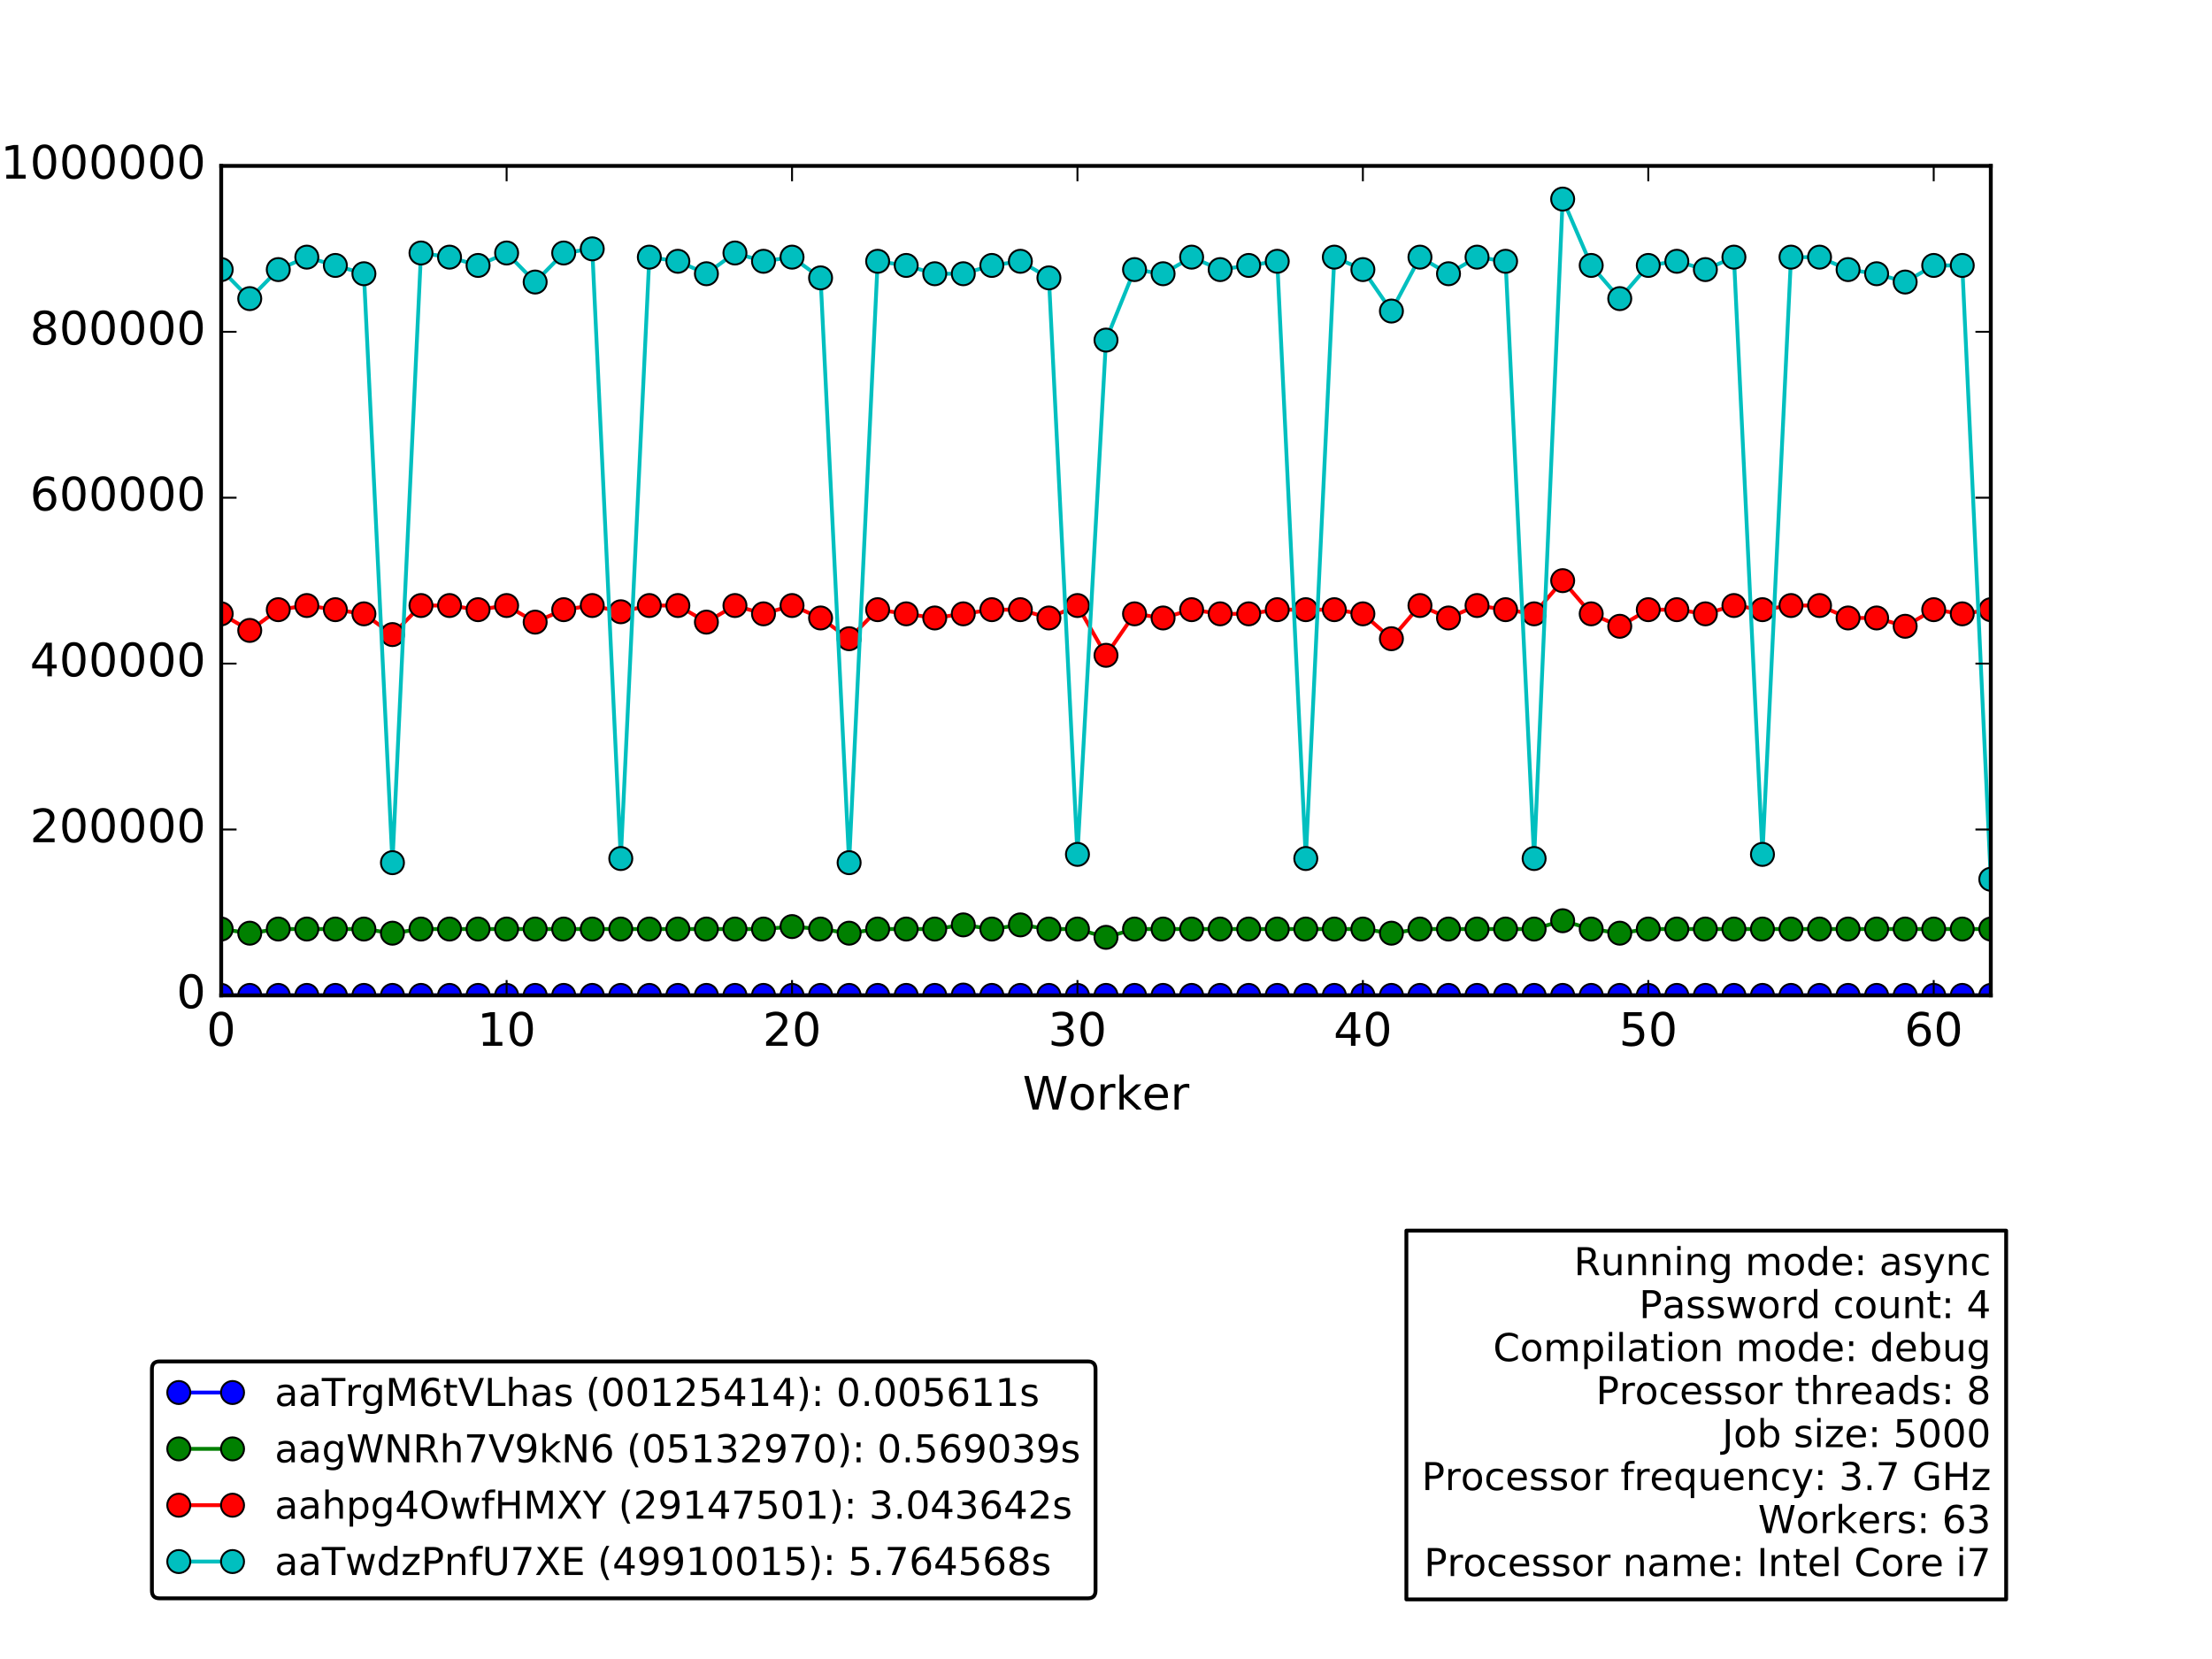 <?xml version="1.0" encoding="utf-8" standalone="no"?>
<!DOCTYPE svg PUBLIC "-//W3C//DTD SVG 1.1//EN"
  "http://www.w3.org/Graphics/SVG/1.1/DTD/svg11.dtd">
<!-- Created with matplotlib (http://matplotlib.org/) -->
<svg height="432pt" version="1.1" viewBox="0 0 576 432" width="576pt" xmlns="http://www.w3.org/2000/svg" xmlns:xlink="http://www.w3.org/1999/xlink">
 <defs>
  <style type="text/css">
*{stroke-linecap:butt;stroke-linejoin:round;stroke-miterlimit:100000;}
  </style>
 </defs>
 <g id="figure_1">
  <g id="patch_1">
   <path d="M 0 432 
L 576 432 
L 576 0 
L 0 0 
z
" style="fill:#ffffff;"/>
  </g>
  <g id="axes_1">
   <g id="patch_2">
    <path d="M 57.6 259.2 
L 518.4 259.2 
L 518.4 43.2 
L 57.6 43.2 
z
" style="fill:#ffffff;"/>
   </g>
   <g id="patch_3">
    <path clip-path="url(#pa71190a3db)" d="M 57.6 259.2 
L 525.832 259.2 
L 525.832 259.2 
L 57.6 259.2 
z
" style="fill:#0000ff;opacity:0.4;stroke:#000000;stroke-linejoin:miter;"/>
   </g>
   <g id="line2d_1">
    <path clip-path="url(#pa71190a3db)" d="M 57.6 259.2 
L 65.032 259.2 
L 72.465 259.2 
L 79.897 259.2 
L 87.329 259.2 
L 94.761 259.2 
L 102.194 259.2 
L 109.626 259.2 
L 117.058 259.2 
L 124.49 259.2 
L 131.923 259.2 
L 139.355 259.2 
L 146.787 259.2 
L 154.219 259.2 
L 161.652 259.2 
L 169.084 259.2 
L 176.516 259.2 
L 183.948 259.2 
L 191.381 259.2 
L 198.813 259.2 
L 206.245 259.2 
L 213.677 259.2 
L 221.11 259.2 
L 228.542 259.2 
L 235.974 259.2 
L 243.406 259.2 
L 250.839 259.111 
L 258.271 259.2 
L 265.703 259.2 
L 273.135 259.2 
L 280.568 259.2 
L 288 259.2 
L 295.432 259.2 
L 302.865 259.2 
L 310.297 259.2 
L 317.729 259.2 
L 325.161 259.2 
L 332.594 259.2 
L 340.026 259.2 
L 347.458 259.2 
L 354.89 259.2 
L 362.323 259.2 
L 369.755 259.2 
L 377.187 259.2 
L 384.619 259.2 
L 392.052 259.2 
L 399.484 259.2 
L 406.916 259.2 
L 414.348 259.2 
L 421.781 259.2 
L 429.213 259.2 
L 436.645 259.2 
L 444.077 259.2 
L 451.51 259.2 
L 458.942 259.2 
L 466.374 259.2 
L 473.806 259.2 
L 481.239 259.2 
L 488.671 259.2 
L 496.103 259.2 
L 503.535 259.2 
L 510.968 259.2 
L 518.4 259.2 
" style="fill:none;stroke:#0000ff;stroke-linecap:square;"/>
    <defs>
     <path d="M 0 3 
C 0.796 3 1.559 2.684 2.121 2.121 
C 2.684 1.559 3 0.796 3 0 
C 3 -0.796 2.684 -1.559 2.121 -2.121 
C 1.559 -2.684 0.796 -3 0 -3 
C -0.796 -3 -1.559 -2.684 -2.121 -2.121 
C -2.684 -1.559 -3 -0.796 -3 0 
C -3 0.796 -2.684 1.559 -2.121 2.121 
C -1.559 2.684 -0.796 3 0 3 
z
" id="m8617ecb1b1" style="stroke:#000000;stroke-width:0.5;"/>
    </defs>
    <g clip-path="url(#pa71190a3db)">
     <use style="fill:#0000ff;stroke:#000000;stroke-width:0.5;" x="57.6" xlink:href="#m8617ecb1b1" y="259.2"/>
     <use style="fill:#0000ff;stroke:#000000;stroke-width:0.5;" x="65.032" xlink:href="#m8617ecb1b1" y="259.2"/>
     <use style="fill:#0000ff;stroke:#000000;stroke-width:0.5;" x="72.465" xlink:href="#m8617ecb1b1" y="259.2"/>
     <use style="fill:#0000ff;stroke:#000000;stroke-width:0.5;" x="79.897" xlink:href="#m8617ecb1b1" y="259.2"/>
     <use style="fill:#0000ff;stroke:#000000;stroke-width:0.5;" x="87.329" xlink:href="#m8617ecb1b1" y="259.2"/>
     <use style="fill:#0000ff;stroke:#000000;stroke-width:0.5;" x="94.761" xlink:href="#m8617ecb1b1" y="259.2"/>
     <use style="fill:#0000ff;stroke:#000000;stroke-width:0.5;" x="102.194" xlink:href="#m8617ecb1b1" y="259.2"/>
     <use style="fill:#0000ff;stroke:#000000;stroke-width:0.5;" x="109.626" xlink:href="#m8617ecb1b1" y="259.2"/>
     <use style="fill:#0000ff;stroke:#000000;stroke-width:0.5;" x="117.058" xlink:href="#m8617ecb1b1" y="259.2"/>
     <use style="fill:#0000ff;stroke:#000000;stroke-width:0.5;" x="124.49" xlink:href="#m8617ecb1b1" y="259.2"/>
     <use style="fill:#0000ff;stroke:#000000;stroke-width:0.5;" x="131.923" xlink:href="#m8617ecb1b1" y="259.2"/>
     <use style="fill:#0000ff;stroke:#000000;stroke-width:0.5;" x="139.355" xlink:href="#m8617ecb1b1" y="259.2"/>
     <use style="fill:#0000ff;stroke:#000000;stroke-width:0.5;" x="146.787" xlink:href="#m8617ecb1b1" y="259.2"/>
     <use style="fill:#0000ff;stroke:#000000;stroke-width:0.5;" x="154.219" xlink:href="#m8617ecb1b1" y="259.2"/>
     <use style="fill:#0000ff;stroke:#000000;stroke-width:0.5;" x="161.652" xlink:href="#m8617ecb1b1" y="259.2"/>
     <use style="fill:#0000ff;stroke:#000000;stroke-width:0.5;" x="169.084" xlink:href="#m8617ecb1b1" y="259.2"/>
     <use style="fill:#0000ff;stroke:#000000;stroke-width:0.5;" x="176.516" xlink:href="#m8617ecb1b1" y="259.2"/>
     <use style="fill:#0000ff;stroke:#000000;stroke-width:0.5;" x="183.948" xlink:href="#m8617ecb1b1" y="259.2"/>
     <use style="fill:#0000ff;stroke:#000000;stroke-width:0.5;" x="191.381" xlink:href="#m8617ecb1b1" y="259.2"/>
     <use style="fill:#0000ff;stroke:#000000;stroke-width:0.5;" x="198.813" xlink:href="#m8617ecb1b1" y="259.2"/>
     <use style="fill:#0000ff;stroke:#000000;stroke-width:0.5;" x="206.245" xlink:href="#m8617ecb1b1" y="259.2"/>
     <use style="fill:#0000ff;stroke:#000000;stroke-width:0.5;" x="213.677" xlink:href="#m8617ecb1b1" y="259.2"/>
     <use style="fill:#0000ff;stroke:#000000;stroke-width:0.5;" x="221.11" xlink:href="#m8617ecb1b1" y="259.2"/>
     <use style="fill:#0000ff;stroke:#000000;stroke-width:0.5;" x="228.542" xlink:href="#m8617ecb1b1" y="259.2"/>
     <use style="fill:#0000ff;stroke:#000000;stroke-width:0.5;" x="235.974" xlink:href="#m8617ecb1b1" y="259.2"/>
     <use style="fill:#0000ff;stroke:#000000;stroke-width:0.5;" x="243.406" xlink:href="#m8617ecb1b1" y="259.2"/>
     <use style="fill:#0000ff;stroke:#000000;stroke-width:0.5;" x="250.839" xlink:href="#m8617ecb1b1" y="259.111"/>
     <use style="fill:#0000ff;stroke:#000000;stroke-width:0.5;" x="258.271" xlink:href="#m8617ecb1b1" y="259.2"/>
     <use style="fill:#0000ff;stroke:#000000;stroke-width:0.5;" x="265.703" xlink:href="#m8617ecb1b1" y="259.2"/>
     <use style="fill:#0000ff;stroke:#000000;stroke-width:0.5;" x="273.135" xlink:href="#m8617ecb1b1" y="259.2"/>
     <use style="fill:#0000ff;stroke:#000000;stroke-width:0.5;" x="280.568" xlink:href="#m8617ecb1b1" y="259.2"/>
     <use style="fill:#0000ff;stroke:#000000;stroke-width:0.5;" x="288.0" xlink:href="#m8617ecb1b1" y="259.2"/>
     <use style="fill:#0000ff;stroke:#000000;stroke-width:0.5;" x="295.432" xlink:href="#m8617ecb1b1" y="259.2"/>
     <use style="fill:#0000ff;stroke:#000000;stroke-width:0.5;" x="302.865" xlink:href="#m8617ecb1b1" y="259.2"/>
     <use style="fill:#0000ff;stroke:#000000;stroke-width:0.5;" x="310.297" xlink:href="#m8617ecb1b1" y="259.2"/>
     <use style="fill:#0000ff;stroke:#000000;stroke-width:0.5;" x="317.729" xlink:href="#m8617ecb1b1" y="259.2"/>
     <use style="fill:#0000ff;stroke:#000000;stroke-width:0.5;" x="325.161" xlink:href="#m8617ecb1b1" y="259.2"/>
     <use style="fill:#0000ff;stroke:#000000;stroke-width:0.5;" x="332.594" xlink:href="#m8617ecb1b1" y="259.2"/>
     <use style="fill:#0000ff;stroke:#000000;stroke-width:0.5;" x="340.026" xlink:href="#m8617ecb1b1" y="259.2"/>
     <use style="fill:#0000ff;stroke:#000000;stroke-width:0.5;" x="347.458" xlink:href="#m8617ecb1b1" y="259.2"/>
     <use style="fill:#0000ff;stroke:#000000;stroke-width:0.5;" x="354.89" xlink:href="#m8617ecb1b1" y="259.2"/>
     <use style="fill:#0000ff;stroke:#000000;stroke-width:0.5;" x="362.323" xlink:href="#m8617ecb1b1" y="259.2"/>
     <use style="fill:#0000ff;stroke:#000000;stroke-width:0.5;" x="369.755" xlink:href="#m8617ecb1b1" y="259.2"/>
     <use style="fill:#0000ff;stroke:#000000;stroke-width:0.5;" x="377.187" xlink:href="#m8617ecb1b1" y="259.2"/>
     <use style="fill:#0000ff;stroke:#000000;stroke-width:0.5;" x="384.619" xlink:href="#m8617ecb1b1" y="259.2"/>
     <use style="fill:#0000ff;stroke:#000000;stroke-width:0.5;" x="392.052" xlink:href="#m8617ecb1b1" y="259.2"/>
     <use style="fill:#0000ff;stroke:#000000;stroke-width:0.5;" x="399.484" xlink:href="#m8617ecb1b1" y="259.2"/>
     <use style="fill:#0000ff;stroke:#000000;stroke-width:0.5;" x="406.916" xlink:href="#m8617ecb1b1" y="259.2"/>
     <use style="fill:#0000ff;stroke:#000000;stroke-width:0.5;" x="414.348" xlink:href="#m8617ecb1b1" y="259.2"/>
     <use style="fill:#0000ff;stroke:#000000;stroke-width:0.5;" x="421.781" xlink:href="#m8617ecb1b1" y="259.2"/>
     <use style="fill:#0000ff;stroke:#000000;stroke-width:0.5;" x="429.213" xlink:href="#m8617ecb1b1" y="259.2"/>
     <use style="fill:#0000ff;stroke:#000000;stroke-width:0.5;" x="436.645" xlink:href="#m8617ecb1b1" y="259.2"/>
     <use style="fill:#0000ff;stroke:#000000;stroke-width:0.5;" x="444.077" xlink:href="#m8617ecb1b1" y="259.2"/>
     <use style="fill:#0000ff;stroke:#000000;stroke-width:0.5;" x="451.51" xlink:href="#m8617ecb1b1" y="259.2"/>
     <use style="fill:#0000ff;stroke:#000000;stroke-width:0.5;" x="458.942" xlink:href="#m8617ecb1b1" y="259.2"/>
     <use style="fill:#0000ff;stroke:#000000;stroke-width:0.5;" x="466.374" xlink:href="#m8617ecb1b1" y="259.2"/>
     <use style="fill:#0000ff;stroke:#000000;stroke-width:0.5;" x="473.806" xlink:href="#m8617ecb1b1" y="259.2"/>
     <use style="fill:#0000ff;stroke:#000000;stroke-width:0.5;" x="481.239" xlink:href="#m8617ecb1b1" y="259.2"/>
     <use style="fill:#0000ff;stroke:#000000;stroke-width:0.5;" x="488.671" xlink:href="#m8617ecb1b1" y="259.2"/>
     <use style="fill:#0000ff;stroke:#000000;stroke-width:0.5;" x="496.103" xlink:href="#m8617ecb1b1" y="259.2"/>
     <use style="fill:#0000ff;stroke:#000000;stroke-width:0.5;" x="503.535" xlink:href="#m8617ecb1b1" y="259.2"/>
     <use style="fill:#0000ff;stroke:#000000;stroke-width:0.5;" x="510.968" xlink:href="#m8617ecb1b1" y="259.2"/>
     <use style="fill:#0000ff;stroke:#000000;stroke-width:0.5;" x="518.4" xlink:href="#m8617ecb1b1" y="259.2"/>
    </g>
   </g>
   <g id="line2d_2">
    <path clip-path="url(#pa71190a3db)" d="M 57.6 241.92 
L 65.032 243 
L 72.465 241.92 
L 79.897 241.92 
L 87.329 241.92 
L 94.761 241.92 
L 102.194 243 
L 109.626 241.92 
L 117.058 241.92 
L 124.49 241.92 
L 131.923 241.92 
L 139.355 241.92 
L 146.787 241.92 
L 154.219 241.92 
L 161.652 241.92 
L 169.084 241.92 
L 176.516 241.92 
L 183.948 241.92 
L 191.381 241.92 
L 198.813 241.92 
L 206.245 241.278 
L 213.677 241.92 
L 221.11 243 
L 228.542 241.92 
L 235.974 241.92 
L 243.406 241.92 
L 250.839 240.84 
L 258.271 241.92 
L 265.703 240.84 
L 273.135 241.92 
L 280.568 241.92 
L 288 244.08 
L 295.432 241.92 
L 302.865 241.92 
L 310.297 241.92 
L 317.729 241.92 
L 325.161 241.92 
L 332.594 241.92 
L 340.026 241.92 
L 347.458 241.92 
L 354.89 241.92 
L 362.323 243 
L 369.755 241.92 
L 377.187 241.92 
L 384.619 241.92 
L 392.052 241.92 
L 399.484 241.92 
L 406.916 239.76 
L 414.348 241.92 
L 421.781 243 
L 429.213 241.92 
L 436.645 241.92 
L 444.077 241.92 
L 451.51 241.92 
L 458.942 241.92 
L 466.374 241.92 
L 473.806 241.92 
L 481.239 241.92 
L 488.671 241.92 
L 496.103 241.92 
L 503.535 241.92 
L 510.968 241.92 
L 518.4 241.92 
" style="fill:none;stroke:#008000;stroke-linecap:square;"/>
    <defs>
     <path d="M 0 3 
C 0.796 3 1.559 2.684 2.121 2.121 
C 2.684 1.559 3 0.796 3 0 
C 3 -0.796 2.684 -1.559 2.121 -2.121 
C 1.559 -2.684 0.796 -3 0 -3 
C -0.796 -3 -1.559 -2.684 -2.121 -2.121 
C -2.684 -1.559 -3 -0.796 -3 0 
C -3 0.796 -2.684 1.559 -2.121 2.121 
C -1.559 2.684 -0.796 3 0 3 
z
" id="m780b893e38" style="stroke:#000000;stroke-width:0.5;"/>
    </defs>
    <g clip-path="url(#pa71190a3db)">
     <use style="fill:#008000;stroke:#000000;stroke-width:0.5;" x="57.6" xlink:href="#m780b893e38" y="241.92"/>
     <use style="fill:#008000;stroke:#000000;stroke-width:0.5;" x="65.032" xlink:href="#m780b893e38" y="243.0"/>
     <use style="fill:#008000;stroke:#000000;stroke-width:0.5;" x="72.465" xlink:href="#m780b893e38" y="241.92"/>
     <use style="fill:#008000;stroke:#000000;stroke-width:0.5;" x="79.897" xlink:href="#m780b893e38" y="241.92"/>
     <use style="fill:#008000;stroke:#000000;stroke-width:0.5;" x="87.329" xlink:href="#m780b893e38" y="241.92"/>
     <use style="fill:#008000;stroke:#000000;stroke-width:0.5;" x="94.761" xlink:href="#m780b893e38" y="241.92"/>
     <use style="fill:#008000;stroke:#000000;stroke-width:0.5;" x="102.194" xlink:href="#m780b893e38" y="243.0"/>
     <use style="fill:#008000;stroke:#000000;stroke-width:0.5;" x="109.626" xlink:href="#m780b893e38" y="241.92"/>
     <use style="fill:#008000;stroke:#000000;stroke-width:0.5;" x="117.058" xlink:href="#m780b893e38" y="241.92"/>
     <use style="fill:#008000;stroke:#000000;stroke-width:0.5;" x="124.49" xlink:href="#m780b893e38" y="241.92"/>
     <use style="fill:#008000;stroke:#000000;stroke-width:0.5;" x="131.923" xlink:href="#m780b893e38" y="241.92"/>
     <use style="fill:#008000;stroke:#000000;stroke-width:0.5;" x="139.355" xlink:href="#m780b893e38" y="241.92"/>
     <use style="fill:#008000;stroke:#000000;stroke-width:0.5;" x="146.787" xlink:href="#m780b893e38" y="241.92"/>
     <use style="fill:#008000;stroke:#000000;stroke-width:0.5;" x="154.219" xlink:href="#m780b893e38" y="241.92"/>
     <use style="fill:#008000;stroke:#000000;stroke-width:0.5;" x="161.652" xlink:href="#m780b893e38" y="241.92"/>
     <use style="fill:#008000;stroke:#000000;stroke-width:0.5;" x="169.084" xlink:href="#m780b893e38" y="241.92"/>
     <use style="fill:#008000;stroke:#000000;stroke-width:0.5;" x="176.516" xlink:href="#m780b893e38" y="241.92"/>
     <use style="fill:#008000;stroke:#000000;stroke-width:0.5;" x="183.948" xlink:href="#m780b893e38" y="241.92"/>
     <use style="fill:#008000;stroke:#000000;stroke-width:0.5;" x="191.381" xlink:href="#m780b893e38" y="241.92"/>
     <use style="fill:#008000;stroke:#000000;stroke-width:0.5;" x="198.813" xlink:href="#m780b893e38" y="241.92"/>
     <use style="fill:#008000;stroke:#000000;stroke-width:0.5;" x="206.245" xlink:href="#m780b893e38" y="241.278"/>
     <use style="fill:#008000;stroke:#000000;stroke-width:0.5;" x="213.677" xlink:href="#m780b893e38" y="241.92"/>
     <use style="fill:#008000;stroke:#000000;stroke-width:0.5;" x="221.11" xlink:href="#m780b893e38" y="243.0"/>
     <use style="fill:#008000;stroke:#000000;stroke-width:0.5;" x="228.542" xlink:href="#m780b893e38" y="241.92"/>
     <use style="fill:#008000;stroke:#000000;stroke-width:0.5;" x="235.974" xlink:href="#m780b893e38" y="241.92"/>
     <use style="fill:#008000;stroke:#000000;stroke-width:0.5;" x="243.406" xlink:href="#m780b893e38" y="241.92"/>
     <use style="fill:#008000;stroke:#000000;stroke-width:0.5;" x="250.839" xlink:href="#m780b893e38" y="240.84"/>
     <use style="fill:#008000;stroke:#000000;stroke-width:0.5;" x="258.271" xlink:href="#m780b893e38" y="241.92"/>
     <use style="fill:#008000;stroke:#000000;stroke-width:0.5;" x="265.703" xlink:href="#m780b893e38" y="240.84"/>
     <use style="fill:#008000;stroke:#000000;stroke-width:0.5;" x="273.135" xlink:href="#m780b893e38" y="241.92"/>
     <use style="fill:#008000;stroke:#000000;stroke-width:0.5;" x="280.568" xlink:href="#m780b893e38" y="241.92"/>
     <use style="fill:#008000;stroke:#000000;stroke-width:0.5;" x="288.0" xlink:href="#m780b893e38" y="244.08"/>
     <use style="fill:#008000;stroke:#000000;stroke-width:0.5;" x="295.432" xlink:href="#m780b893e38" y="241.92"/>
     <use style="fill:#008000;stroke:#000000;stroke-width:0.5;" x="302.865" xlink:href="#m780b893e38" y="241.92"/>
     <use style="fill:#008000;stroke:#000000;stroke-width:0.5;" x="310.297" xlink:href="#m780b893e38" y="241.92"/>
     <use style="fill:#008000;stroke:#000000;stroke-width:0.5;" x="317.729" xlink:href="#m780b893e38" y="241.92"/>
     <use style="fill:#008000;stroke:#000000;stroke-width:0.5;" x="325.161" xlink:href="#m780b893e38" y="241.92"/>
     <use style="fill:#008000;stroke:#000000;stroke-width:0.5;" x="332.594" xlink:href="#m780b893e38" y="241.92"/>
     <use style="fill:#008000;stroke:#000000;stroke-width:0.5;" x="340.026" xlink:href="#m780b893e38" y="241.92"/>
     <use style="fill:#008000;stroke:#000000;stroke-width:0.5;" x="347.458" xlink:href="#m780b893e38" y="241.92"/>
     <use style="fill:#008000;stroke:#000000;stroke-width:0.5;" x="354.89" xlink:href="#m780b893e38" y="241.92"/>
     <use style="fill:#008000;stroke:#000000;stroke-width:0.5;" x="362.323" xlink:href="#m780b893e38" y="243.0"/>
     <use style="fill:#008000;stroke:#000000;stroke-width:0.5;" x="369.755" xlink:href="#m780b893e38" y="241.92"/>
     <use style="fill:#008000;stroke:#000000;stroke-width:0.5;" x="377.187" xlink:href="#m780b893e38" y="241.92"/>
     <use style="fill:#008000;stroke:#000000;stroke-width:0.5;" x="384.619" xlink:href="#m780b893e38" y="241.92"/>
     <use style="fill:#008000;stroke:#000000;stroke-width:0.5;" x="392.052" xlink:href="#m780b893e38" y="241.92"/>
     <use style="fill:#008000;stroke:#000000;stroke-width:0.5;" x="399.484" xlink:href="#m780b893e38" y="241.92"/>
     <use style="fill:#008000;stroke:#000000;stroke-width:0.5;" x="406.916" xlink:href="#m780b893e38" y="239.76"/>
     <use style="fill:#008000;stroke:#000000;stroke-width:0.5;" x="414.348" xlink:href="#m780b893e38" y="241.92"/>
     <use style="fill:#008000;stroke:#000000;stroke-width:0.5;" x="421.781" xlink:href="#m780b893e38" y="243.0"/>
     <use style="fill:#008000;stroke:#000000;stroke-width:0.5;" x="429.213" xlink:href="#m780b893e38" y="241.92"/>
     <use style="fill:#008000;stroke:#000000;stroke-width:0.5;" x="436.645" xlink:href="#m780b893e38" y="241.92"/>
     <use style="fill:#008000;stroke:#000000;stroke-width:0.5;" x="444.077" xlink:href="#m780b893e38" y="241.92"/>
     <use style="fill:#008000;stroke:#000000;stroke-width:0.5;" x="451.51" xlink:href="#m780b893e38" y="241.92"/>
     <use style="fill:#008000;stroke:#000000;stroke-width:0.5;" x="458.942" xlink:href="#m780b893e38" y="241.92"/>
     <use style="fill:#008000;stroke:#000000;stroke-width:0.5;" x="466.374" xlink:href="#m780b893e38" y="241.92"/>
     <use style="fill:#008000;stroke:#000000;stroke-width:0.5;" x="473.806" xlink:href="#m780b893e38" y="241.92"/>
     <use style="fill:#008000;stroke:#000000;stroke-width:0.5;" x="481.239" xlink:href="#m780b893e38" y="241.92"/>
     <use style="fill:#008000;stroke:#000000;stroke-width:0.5;" x="488.671" xlink:href="#m780b893e38" y="241.92"/>
     <use style="fill:#008000;stroke:#000000;stroke-width:0.5;" x="496.103" xlink:href="#m780b893e38" y="241.92"/>
     <use style="fill:#008000;stroke:#000000;stroke-width:0.5;" x="503.535" xlink:href="#m780b893e38" y="241.92"/>
     <use style="fill:#008000;stroke:#000000;stroke-width:0.5;" x="510.968" xlink:href="#m780b893e38" y="241.92"/>
     <use style="fill:#008000;stroke:#000000;stroke-width:0.5;" x="518.4" xlink:href="#m780b893e38" y="241.92"/>
    </g>
   </g>
   <g id="line2d_3">
    <path clip-path="url(#pa71190a3db)" d="M 57.6 159.84 
L 65.032 164.16 
L 72.465 158.76 
L 79.897 157.68 
L 87.329 158.76 
L 94.761 159.84 
L 102.194 165.24 
L 109.626 157.68 
L 117.058 157.68 
L 124.49 158.76 
L 131.923 157.68 
L 139.355 162 
L 146.787 158.76 
L 154.219 157.68 
L 161.652 159.3 
L 169.084 157.68 
L 176.516 157.68 
L 183.948 162 
L 191.381 157.68 
L 198.813 159.84 
L 206.245 157.68 
L 213.677 160.92 
L 221.11 166.32 
L 228.542 158.76 
L 235.974 159.84 
L 243.406 160.92 
L 250.839 159.84 
L 258.271 158.76 
L 265.703 158.76 
L 273.135 160.92 
L 280.568 157.68 
L 288 170.64 
L 295.432 159.84 
L 302.865 160.92 
L 310.297 158.76 
L 317.729 159.84 
L 325.161 159.84 
L 332.594 158.76 
L 340.026 158.76 
L 347.458 158.76 
L 354.89 159.84 
L 362.323 166.32 
L 369.755 157.68 
L 377.187 160.92 
L 384.619 157.68 
L 392.052 158.76 
L 399.484 159.84 
L 406.916 151.2 
L 414.348 159.84 
L 421.781 163.08 
L 429.213 158.76 
L 436.645 158.76 
L 444.077 159.84 
L 451.51 157.68 
L 458.942 158.76 
L 466.374 157.68 
L 473.806 157.68 
L 481.239 160.92 
L 488.671 160.92 
L 496.103 163.08 
L 503.535 158.76 
L 510.968 159.84 
L 518.4 158.76 
" style="fill:none;stroke:#ff0000;stroke-linecap:square;"/>
    <defs>
     <path d="M 0 3 
C 0.796 3 1.559 2.684 2.121 2.121 
C 2.684 1.559 3 0.796 3 0 
C 3 -0.796 2.684 -1.559 2.121 -2.121 
C 1.559 -2.684 0.796 -3 0 -3 
C -0.796 -3 -1.559 -2.684 -2.121 -2.121 
C -2.684 -1.559 -3 -0.796 -3 0 
C -3 0.796 -2.684 1.559 -2.121 2.121 
C -1.559 2.684 -0.796 3 0 3 
z
" id="m42c01dab36" style="stroke:#000000;stroke-width:0.5;"/>
    </defs>
    <g clip-path="url(#pa71190a3db)">
     <use style="fill:#ff0000;stroke:#000000;stroke-width:0.5;" x="57.6" xlink:href="#m42c01dab36" y="159.84"/>
     <use style="fill:#ff0000;stroke:#000000;stroke-width:0.5;" x="65.032" xlink:href="#m42c01dab36" y="164.16"/>
     <use style="fill:#ff0000;stroke:#000000;stroke-width:0.5;" x="72.465" xlink:href="#m42c01dab36" y="158.76"/>
     <use style="fill:#ff0000;stroke:#000000;stroke-width:0.5;" x="79.897" xlink:href="#m42c01dab36" y="157.68"/>
     <use style="fill:#ff0000;stroke:#000000;stroke-width:0.5;" x="87.329" xlink:href="#m42c01dab36" y="158.76"/>
     <use style="fill:#ff0000;stroke:#000000;stroke-width:0.5;" x="94.761" xlink:href="#m42c01dab36" y="159.84"/>
     <use style="fill:#ff0000;stroke:#000000;stroke-width:0.5;" x="102.194" xlink:href="#m42c01dab36" y="165.24"/>
     <use style="fill:#ff0000;stroke:#000000;stroke-width:0.5;" x="109.626" xlink:href="#m42c01dab36" y="157.68"/>
     <use style="fill:#ff0000;stroke:#000000;stroke-width:0.5;" x="117.058" xlink:href="#m42c01dab36" y="157.68"/>
     <use style="fill:#ff0000;stroke:#000000;stroke-width:0.5;" x="124.49" xlink:href="#m42c01dab36" y="158.76"/>
     <use style="fill:#ff0000;stroke:#000000;stroke-width:0.5;" x="131.923" xlink:href="#m42c01dab36" y="157.68"/>
     <use style="fill:#ff0000;stroke:#000000;stroke-width:0.5;" x="139.355" xlink:href="#m42c01dab36" y="162.0"/>
     <use style="fill:#ff0000;stroke:#000000;stroke-width:0.5;" x="146.787" xlink:href="#m42c01dab36" y="158.76"/>
     <use style="fill:#ff0000;stroke:#000000;stroke-width:0.5;" x="154.219" xlink:href="#m42c01dab36" y="157.68"/>
     <use style="fill:#ff0000;stroke:#000000;stroke-width:0.5;" x="161.652" xlink:href="#m42c01dab36" y="159.3"/>
     <use style="fill:#ff0000;stroke:#000000;stroke-width:0.5;" x="169.084" xlink:href="#m42c01dab36" y="157.68"/>
     <use style="fill:#ff0000;stroke:#000000;stroke-width:0.5;" x="176.516" xlink:href="#m42c01dab36" y="157.68"/>
     <use style="fill:#ff0000;stroke:#000000;stroke-width:0.5;" x="183.948" xlink:href="#m42c01dab36" y="162.0"/>
     <use style="fill:#ff0000;stroke:#000000;stroke-width:0.5;" x="191.381" xlink:href="#m42c01dab36" y="157.68"/>
     <use style="fill:#ff0000;stroke:#000000;stroke-width:0.5;" x="198.813" xlink:href="#m42c01dab36" y="159.84"/>
     <use style="fill:#ff0000;stroke:#000000;stroke-width:0.5;" x="206.245" xlink:href="#m42c01dab36" y="157.68"/>
     <use style="fill:#ff0000;stroke:#000000;stroke-width:0.5;" x="213.677" xlink:href="#m42c01dab36" y="160.92"/>
     <use style="fill:#ff0000;stroke:#000000;stroke-width:0.5;" x="221.11" xlink:href="#m42c01dab36" y="166.32"/>
     <use style="fill:#ff0000;stroke:#000000;stroke-width:0.5;" x="228.542" xlink:href="#m42c01dab36" y="158.76"/>
     <use style="fill:#ff0000;stroke:#000000;stroke-width:0.5;" x="235.974" xlink:href="#m42c01dab36" y="159.84"/>
     <use style="fill:#ff0000;stroke:#000000;stroke-width:0.5;" x="243.406" xlink:href="#m42c01dab36" y="160.92"/>
     <use style="fill:#ff0000;stroke:#000000;stroke-width:0.5;" x="250.839" xlink:href="#m42c01dab36" y="159.84"/>
     <use style="fill:#ff0000;stroke:#000000;stroke-width:0.5;" x="258.271" xlink:href="#m42c01dab36" y="158.76"/>
     <use style="fill:#ff0000;stroke:#000000;stroke-width:0.5;" x="265.703" xlink:href="#m42c01dab36" y="158.76"/>
     <use style="fill:#ff0000;stroke:#000000;stroke-width:0.5;" x="273.135" xlink:href="#m42c01dab36" y="160.92"/>
     <use style="fill:#ff0000;stroke:#000000;stroke-width:0.5;" x="280.568" xlink:href="#m42c01dab36" y="157.68"/>
     <use style="fill:#ff0000;stroke:#000000;stroke-width:0.5;" x="288.0" xlink:href="#m42c01dab36" y="170.64"/>
     <use style="fill:#ff0000;stroke:#000000;stroke-width:0.5;" x="295.432" xlink:href="#m42c01dab36" y="159.84"/>
     <use style="fill:#ff0000;stroke:#000000;stroke-width:0.5;" x="302.865" xlink:href="#m42c01dab36" y="160.92"/>
     <use style="fill:#ff0000;stroke:#000000;stroke-width:0.5;" x="310.297" xlink:href="#m42c01dab36" y="158.76"/>
     <use style="fill:#ff0000;stroke:#000000;stroke-width:0.5;" x="317.729" xlink:href="#m42c01dab36" y="159.84"/>
     <use style="fill:#ff0000;stroke:#000000;stroke-width:0.5;" x="325.161" xlink:href="#m42c01dab36" y="159.84"/>
     <use style="fill:#ff0000;stroke:#000000;stroke-width:0.5;" x="332.594" xlink:href="#m42c01dab36" y="158.76"/>
     <use style="fill:#ff0000;stroke:#000000;stroke-width:0.5;" x="340.026" xlink:href="#m42c01dab36" y="158.76"/>
     <use style="fill:#ff0000;stroke:#000000;stroke-width:0.5;" x="347.458" xlink:href="#m42c01dab36" y="158.76"/>
     <use style="fill:#ff0000;stroke:#000000;stroke-width:0.5;" x="354.89" xlink:href="#m42c01dab36" y="159.84"/>
     <use style="fill:#ff0000;stroke:#000000;stroke-width:0.5;" x="362.323" xlink:href="#m42c01dab36" y="166.32"/>
     <use style="fill:#ff0000;stroke:#000000;stroke-width:0.5;" x="369.755" xlink:href="#m42c01dab36" y="157.68"/>
     <use style="fill:#ff0000;stroke:#000000;stroke-width:0.5;" x="377.187" xlink:href="#m42c01dab36" y="160.92"/>
     <use style="fill:#ff0000;stroke:#000000;stroke-width:0.5;" x="384.619" xlink:href="#m42c01dab36" y="157.68"/>
     <use style="fill:#ff0000;stroke:#000000;stroke-width:0.5;" x="392.052" xlink:href="#m42c01dab36" y="158.76"/>
     <use style="fill:#ff0000;stroke:#000000;stroke-width:0.5;" x="399.484" xlink:href="#m42c01dab36" y="159.84"/>
     <use style="fill:#ff0000;stroke:#000000;stroke-width:0.5;" x="406.916" xlink:href="#m42c01dab36" y="151.2"/>
     <use style="fill:#ff0000;stroke:#000000;stroke-width:0.5;" x="414.348" xlink:href="#m42c01dab36" y="159.84"/>
     <use style="fill:#ff0000;stroke:#000000;stroke-width:0.5;" x="421.781" xlink:href="#m42c01dab36" y="163.08"/>
     <use style="fill:#ff0000;stroke:#000000;stroke-width:0.5;" x="429.213" xlink:href="#m42c01dab36" y="158.76"/>
     <use style="fill:#ff0000;stroke:#000000;stroke-width:0.5;" x="436.645" xlink:href="#m42c01dab36" y="158.76"/>
     <use style="fill:#ff0000;stroke:#000000;stroke-width:0.5;" x="444.077" xlink:href="#m42c01dab36" y="159.84"/>
     <use style="fill:#ff0000;stroke:#000000;stroke-width:0.5;" x="451.51" xlink:href="#m42c01dab36" y="157.68"/>
     <use style="fill:#ff0000;stroke:#000000;stroke-width:0.5;" x="458.942" xlink:href="#m42c01dab36" y="158.76"/>
     <use style="fill:#ff0000;stroke:#000000;stroke-width:0.5;" x="466.374" xlink:href="#m42c01dab36" y="157.68"/>
     <use style="fill:#ff0000;stroke:#000000;stroke-width:0.5;" x="473.806" xlink:href="#m42c01dab36" y="157.68"/>
     <use style="fill:#ff0000;stroke:#000000;stroke-width:0.5;" x="481.239" xlink:href="#m42c01dab36" y="160.92"/>
     <use style="fill:#ff0000;stroke:#000000;stroke-width:0.5;" x="488.671" xlink:href="#m42c01dab36" y="160.92"/>
     <use style="fill:#ff0000;stroke:#000000;stroke-width:0.5;" x="496.103" xlink:href="#m42c01dab36" y="163.08"/>
     <use style="fill:#ff0000;stroke:#000000;stroke-width:0.5;" x="503.535" xlink:href="#m42c01dab36" y="158.76"/>
     <use style="fill:#ff0000;stroke:#000000;stroke-width:0.5;" x="510.968" xlink:href="#m42c01dab36" y="159.84"/>
     <use style="fill:#ff0000;stroke:#000000;stroke-width:0.5;" x="518.4" xlink:href="#m42c01dab36" y="158.76"/>
    </g>
   </g>
   <g id="line2d_4">
    <path clip-path="url(#pa71190a3db)" d="M 57.6 70.2 
L 65.032 77.76 
L 72.465 70.2 
L 79.897 66.96 
L 87.329 69.12 
L 94.761 71.28 
L 102.194 224.64 
L 109.626 65.88 
L 117.058 66.96 
L 124.49 69.12 
L 131.923 65.88 
L 139.355 73.44 
L 146.787 65.88 
L 154.219 64.8 
L 161.652 223.56 
L 169.084 66.957 
L 176.516 68.04 
L 183.948 71.28 
L 191.381 65.88 
L 198.813 68.04 
L 206.245 66.96 
L 213.677 72.36 
L 221.11 224.64 
L 228.542 68.04 
L 235.974 69.12 
L 243.406 71.28 
L 250.839 71.28 
L 258.271 69.12 
L 265.703 68.04 
L 273.135 72.36 
L 280.568 222.48 
L 288 88.56 
L 295.432 70.2 
L 302.865 71.28 
L 310.297 66.96 
L 317.729 70.2 
L 325.161 69.12 
L 332.594 68.04 
L 340.026 223.56 
L 347.458 66.96 
L 354.89 70.2 
L 362.323 81 
L 369.755 66.96 
L 377.187 71.28 
L 384.619 66.96 
L 392.052 68.04 
L 399.484 223.56 
L 406.916 51.84 
L 414.348 69.12 
L 421.781 77.76 
L 429.213 69.12 
L 436.645 68.04 
L 444.077 70.2 
L 451.51 66.96 
L 458.942 222.48 
L 466.374 66.96 
L 473.806 66.96 
L 481.239 70.2 
L 488.671 71.28 
L 496.103 73.44 
L 503.535 69.12 
L 510.968 69.12 
L 518.4 228.96 
" style="fill:none;stroke:#00bfbf;stroke-linecap:square;"/>
    <defs>
     <path d="M 0 3 
C 0.796 3 1.559 2.684 2.121 2.121 
C 2.684 1.559 3 0.796 3 0 
C 3 -0.796 2.684 -1.559 2.121 -2.121 
C 1.559 -2.684 0.796 -3 0 -3 
C -0.796 -3 -1.559 -2.684 -2.121 -2.121 
C -2.684 -1.559 -3 -0.796 -3 0 
C -3 0.796 -2.684 1.559 -2.121 2.121 
C -1.559 2.684 -0.796 3 0 3 
z
" id="m7bd14ef74d" style="stroke:#000000;stroke-width:0.5;"/>
    </defs>
    <g clip-path="url(#pa71190a3db)">
     <use style="fill:#00bfbf;stroke:#000000;stroke-width:0.5;" x="57.6" xlink:href="#m7bd14ef74d" y="70.2"/>
     <use style="fill:#00bfbf;stroke:#000000;stroke-width:0.5;" x="65.032" xlink:href="#m7bd14ef74d" y="77.76"/>
     <use style="fill:#00bfbf;stroke:#000000;stroke-width:0.5;" x="72.465" xlink:href="#m7bd14ef74d" y="70.2"/>
     <use style="fill:#00bfbf;stroke:#000000;stroke-width:0.5;" x="79.897" xlink:href="#m7bd14ef74d" y="66.96"/>
     <use style="fill:#00bfbf;stroke:#000000;stroke-width:0.5;" x="87.329" xlink:href="#m7bd14ef74d" y="69.12"/>
     <use style="fill:#00bfbf;stroke:#000000;stroke-width:0.5;" x="94.761" xlink:href="#m7bd14ef74d" y="71.28"/>
     <use style="fill:#00bfbf;stroke:#000000;stroke-width:0.5;" x="102.194" xlink:href="#m7bd14ef74d" y="224.64"/>
     <use style="fill:#00bfbf;stroke:#000000;stroke-width:0.5;" x="109.626" xlink:href="#m7bd14ef74d" y="65.88"/>
     <use style="fill:#00bfbf;stroke:#000000;stroke-width:0.5;" x="117.058" xlink:href="#m7bd14ef74d" y="66.96"/>
     <use style="fill:#00bfbf;stroke:#000000;stroke-width:0.5;" x="124.49" xlink:href="#m7bd14ef74d" y="69.12"/>
     <use style="fill:#00bfbf;stroke:#000000;stroke-width:0.5;" x="131.923" xlink:href="#m7bd14ef74d" y="65.88"/>
     <use style="fill:#00bfbf;stroke:#000000;stroke-width:0.5;" x="139.355" xlink:href="#m7bd14ef74d" y="73.44"/>
     <use style="fill:#00bfbf;stroke:#000000;stroke-width:0.5;" x="146.787" xlink:href="#m7bd14ef74d" y="65.88"/>
     <use style="fill:#00bfbf;stroke:#000000;stroke-width:0.5;" x="154.219" xlink:href="#m7bd14ef74d" y="64.8"/>
     <use style="fill:#00bfbf;stroke:#000000;stroke-width:0.5;" x="161.652" xlink:href="#m7bd14ef74d" y="223.56"/>
     <use style="fill:#00bfbf;stroke:#000000;stroke-width:0.5;" x="169.084" xlink:href="#m7bd14ef74d" y="66.957"/>
     <use style="fill:#00bfbf;stroke:#000000;stroke-width:0.5;" x="176.516" xlink:href="#m7bd14ef74d" y="68.04"/>
     <use style="fill:#00bfbf;stroke:#000000;stroke-width:0.5;" x="183.948" xlink:href="#m7bd14ef74d" y="71.28"/>
     <use style="fill:#00bfbf;stroke:#000000;stroke-width:0.5;" x="191.381" xlink:href="#m7bd14ef74d" y="65.88"/>
     <use style="fill:#00bfbf;stroke:#000000;stroke-width:0.5;" x="198.813" xlink:href="#m7bd14ef74d" y="68.04"/>
     <use style="fill:#00bfbf;stroke:#000000;stroke-width:0.5;" x="206.245" xlink:href="#m7bd14ef74d" y="66.96"/>
     <use style="fill:#00bfbf;stroke:#000000;stroke-width:0.5;" x="213.677" xlink:href="#m7bd14ef74d" y="72.36"/>
     <use style="fill:#00bfbf;stroke:#000000;stroke-width:0.5;" x="221.11" xlink:href="#m7bd14ef74d" y="224.64"/>
     <use style="fill:#00bfbf;stroke:#000000;stroke-width:0.5;" x="228.542" xlink:href="#m7bd14ef74d" y="68.04"/>
     <use style="fill:#00bfbf;stroke:#000000;stroke-width:0.5;" x="235.974" xlink:href="#m7bd14ef74d" y="69.12"/>
     <use style="fill:#00bfbf;stroke:#000000;stroke-width:0.5;" x="243.406" xlink:href="#m7bd14ef74d" y="71.28"/>
     <use style="fill:#00bfbf;stroke:#000000;stroke-width:0.5;" x="250.839" xlink:href="#m7bd14ef74d" y="71.28"/>
     <use style="fill:#00bfbf;stroke:#000000;stroke-width:0.5;" x="258.271" xlink:href="#m7bd14ef74d" y="69.12"/>
     <use style="fill:#00bfbf;stroke:#000000;stroke-width:0.5;" x="265.703" xlink:href="#m7bd14ef74d" y="68.04"/>
     <use style="fill:#00bfbf;stroke:#000000;stroke-width:0.5;" x="273.135" xlink:href="#m7bd14ef74d" y="72.36"/>
     <use style="fill:#00bfbf;stroke:#000000;stroke-width:0.5;" x="280.568" xlink:href="#m7bd14ef74d" y="222.48"/>
     <use style="fill:#00bfbf;stroke:#000000;stroke-width:0.5;" x="288.0" xlink:href="#m7bd14ef74d" y="88.56"/>
     <use style="fill:#00bfbf;stroke:#000000;stroke-width:0.5;" x="295.432" xlink:href="#m7bd14ef74d" y="70.2"/>
     <use style="fill:#00bfbf;stroke:#000000;stroke-width:0.5;" x="302.865" xlink:href="#m7bd14ef74d" y="71.28"/>
     <use style="fill:#00bfbf;stroke:#000000;stroke-width:0.5;" x="310.297" xlink:href="#m7bd14ef74d" y="66.96"/>
     <use style="fill:#00bfbf;stroke:#000000;stroke-width:0.5;" x="317.729" xlink:href="#m7bd14ef74d" y="70.2"/>
     <use style="fill:#00bfbf;stroke:#000000;stroke-width:0.5;" x="325.161" xlink:href="#m7bd14ef74d" y="69.12"/>
     <use style="fill:#00bfbf;stroke:#000000;stroke-width:0.5;" x="332.594" xlink:href="#m7bd14ef74d" y="68.04"/>
     <use style="fill:#00bfbf;stroke:#000000;stroke-width:0.5;" x="340.026" xlink:href="#m7bd14ef74d" y="223.56"/>
     <use style="fill:#00bfbf;stroke:#000000;stroke-width:0.5;" x="347.458" xlink:href="#m7bd14ef74d" y="66.96"/>
     <use style="fill:#00bfbf;stroke:#000000;stroke-width:0.5;" x="354.89" xlink:href="#m7bd14ef74d" y="70.2"/>
     <use style="fill:#00bfbf;stroke:#000000;stroke-width:0.5;" x="362.323" xlink:href="#m7bd14ef74d" y="81.0"/>
     <use style="fill:#00bfbf;stroke:#000000;stroke-width:0.5;" x="369.755" xlink:href="#m7bd14ef74d" y="66.96"/>
     <use style="fill:#00bfbf;stroke:#000000;stroke-width:0.5;" x="377.187" xlink:href="#m7bd14ef74d" y="71.28"/>
     <use style="fill:#00bfbf;stroke:#000000;stroke-width:0.5;" x="384.619" xlink:href="#m7bd14ef74d" y="66.96"/>
     <use style="fill:#00bfbf;stroke:#000000;stroke-width:0.5;" x="392.052" xlink:href="#m7bd14ef74d" y="68.04"/>
     <use style="fill:#00bfbf;stroke:#000000;stroke-width:0.5;" x="399.484" xlink:href="#m7bd14ef74d" y="223.56"/>
     <use style="fill:#00bfbf;stroke:#000000;stroke-width:0.5;" x="406.916" xlink:href="#m7bd14ef74d" y="51.84"/>
     <use style="fill:#00bfbf;stroke:#000000;stroke-width:0.5;" x="414.348" xlink:href="#m7bd14ef74d" y="69.12"/>
     <use style="fill:#00bfbf;stroke:#000000;stroke-width:0.5;" x="421.781" xlink:href="#m7bd14ef74d" y="77.76"/>
     <use style="fill:#00bfbf;stroke:#000000;stroke-width:0.5;" x="429.213" xlink:href="#m7bd14ef74d" y="69.12"/>
     <use style="fill:#00bfbf;stroke:#000000;stroke-width:0.5;" x="436.645" xlink:href="#m7bd14ef74d" y="68.04"/>
     <use style="fill:#00bfbf;stroke:#000000;stroke-width:0.5;" x="444.077" xlink:href="#m7bd14ef74d" y="70.2"/>
     <use style="fill:#00bfbf;stroke:#000000;stroke-width:0.5;" x="451.51" xlink:href="#m7bd14ef74d" y="66.96"/>
     <use style="fill:#00bfbf;stroke:#000000;stroke-width:0.5;" x="458.942" xlink:href="#m7bd14ef74d" y="222.48"/>
     <use style="fill:#00bfbf;stroke:#000000;stroke-width:0.5;" x="466.374" xlink:href="#m7bd14ef74d" y="66.96"/>
     <use style="fill:#00bfbf;stroke:#000000;stroke-width:0.5;" x="473.806" xlink:href="#m7bd14ef74d" y="66.96"/>
     <use style="fill:#00bfbf;stroke:#000000;stroke-width:0.5;" x="481.239" xlink:href="#m7bd14ef74d" y="70.2"/>
     <use style="fill:#00bfbf;stroke:#000000;stroke-width:0.5;" x="488.671" xlink:href="#m7bd14ef74d" y="71.28"/>
     <use style="fill:#00bfbf;stroke:#000000;stroke-width:0.5;" x="496.103" xlink:href="#m7bd14ef74d" y="73.44"/>
     <use style="fill:#00bfbf;stroke:#000000;stroke-width:0.5;" x="503.535" xlink:href="#m7bd14ef74d" y="69.12"/>
     <use style="fill:#00bfbf;stroke:#000000;stroke-width:0.5;" x="510.968" xlink:href="#m7bd14ef74d" y="69.12"/>
     <use style="fill:#00bfbf;stroke:#000000;stroke-width:0.5;" x="518.4" xlink:href="#m7bd14ef74d" y="228.96"/>
    </g>
   </g>
   <g id="patch_4">
    <path d="M 57.6 43.2 
L 518.4 43.2 
" style="fill:none;stroke:#000000;stroke-linecap:square;stroke-linejoin:miter;"/>
   </g>
   <g id="patch_5">
    <path d="M 57.6 259.2 
L 57.6 43.2 
" style="fill:none;stroke:#000000;stroke-linecap:square;stroke-linejoin:miter;"/>
   </g>
   <g id="patch_6">
    <path d="M 57.6 259.2 
L 518.4 259.2 
" style="fill:none;stroke:#000000;stroke-linecap:square;stroke-linejoin:miter;"/>
   </g>
   <g id="patch_7">
    <path d="M 518.4 259.2 
L 518.4 43.2 
" style="fill:none;stroke:#000000;stroke-linecap:square;stroke-linejoin:miter;"/>
   </g>
   <g id="matplotlib.axis_1">
    <g id="xtick_1">
     <g id="line2d_5">
      <defs>
       <path d="M 0 0 
L 0 -4 
" id="m63924e822c" style="stroke:#000000;stroke-width:0.5;"/>
      </defs>
      <g>
       <use style="stroke:#000000;stroke-width:0.5;" x="57.6" xlink:href="#m63924e822c" y="259.2"/>
      </g>
     </g>
     <g id="line2d_6">
      <defs>
       <path d="M 0 0 
L 0 4 
" id="md9c6c1569f" style="stroke:#000000;stroke-width:0.5;"/>
      </defs>
      <g>
       <use style="stroke:#000000;stroke-width:0.5;" x="57.6" xlink:href="#md9c6c1569f" y="43.2"/>
      </g>
     </g>
     <g id="text_1">
      <!-- 0 -->
      <defs>
       <path d="M 31.781 66.406 
Q 24.172 66.406 20.328 58.906 
Q 16.5 51.422 16.5 36.375 
Q 16.5 21.391 20.328 13.891 
Q 24.172 6.391 31.781 6.391 
Q 39.453 6.391 43.281 13.891 
Q 47.125 21.391 47.125 36.375 
Q 47.125 51.422 43.281 58.906 
Q 39.453 66.406 31.781 66.406 
M 31.781 74.219 
Q 44.047 74.219 50.516 64.516 
Q 56.984 54.828 56.984 36.375 
Q 56.984 17.969 50.516 8.266 
Q 44.047 -1.422 31.781 -1.422 
Q 19.531 -1.422 13.062 8.266 
Q 6.594 17.969 6.594 36.375 
Q 6.594 54.828 13.062 64.516 
Q 19.531 74.219 31.781 74.219 
" id="BitstreamVeraSans-Roman-30"/>
      </defs>
      <g transform="translate(53.782 272.318)scale(0.12 -0.12)">
       <use xlink:href="#BitstreamVeraSans-Roman-30"/>
      </g>
     </g>
    </g>
    <g id="xtick_2">
     <g id="line2d_7">
      <g>
       <use style="stroke:#000000;stroke-width:0.5;" x="131.923" xlink:href="#m63924e822c" y="259.2"/>
      </g>
     </g>
     <g id="line2d_8">
      <g>
       <use style="stroke:#000000;stroke-width:0.5;" x="131.923" xlink:href="#md9c6c1569f" y="43.2"/>
      </g>
     </g>
     <g id="text_2">
      <!-- 10 -->
      <defs>
       <path d="M 12.406 8.297 
L 28.516 8.297 
L 28.516 63.922 
L 10.984 60.406 
L 10.984 69.391 
L 28.422 72.906 
L 38.281 72.906 
L 38.281 8.297 
L 54.391 8.297 
L 54.391 0 
L 12.406 0 
z
" id="BitstreamVeraSans-Roman-31"/>
      </defs>
      <g transform="translate(124.288 272.318)scale(0.12 -0.12)">
       <use xlink:href="#BitstreamVeraSans-Roman-31"/>
       <use x="63.623" xlink:href="#BitstreamVeraSans-Roman-30"/>
      </g>
     </g>
    </g>
    <g id="xtick_3">
     <g id="line2d_9">
      <g>
       <use style="stroke:#000000;stroke-width:0.5;" x="206.245" xlink:href="#m63924e822c" y="259.2"/>
      </g>
     </g>
     <g id="line2d_10">
      <g>
       <use style="stroke:#000000;stroke-width:0.5;" x="206.245" xlink:href="#md9c6c1569f" y="43.2"/>
      </g>
     </g>
     <g id="text_3">
      <!-- 20 -->
      <defs>
       <path d="M 19.188 8.297 
L 53.609 8.297 
L 53.609 0 
L 7.328 0 
L 7.328 8.297 
Q 12.938 14.109 22.625 23.891 
Q 32.328 33.688 34.812 36.531 
Q 39.547 41.844 41.422 45.531 
Q 43.312 49.219 43.312 52.781 
Q 43.312 58.594 39.234 62.25 
Q 35.156 65.922 28.609 65.922 
Q 23.969 65.922 18.812 64.312 
Q 13.672 62.703 7.812 59.422 
L 7.812 69.391 
Q 13.766 71.781 18.938 73 
Q 24.125 74.219 28.422 74.219 
Q 39.75 74.219 46.484 68.547 
Q 53.219 62.891 53.219 53.422 
Q 53.219 48.922 51.531 44.891 
Q 49.859 40.875 45.406 35.406 
Q 44.188 33.984 37.641 27.219 
Q 31.109 20.453 19.188 8.297 
" id="BitstreamVeraSans-Roman-32"/>
      </defs>
      <g transform="translate(198.61 272.318)scale(0.12 -0.12)">
       <use xlink:href="#BitstreamVeraSans-Roman-32"/>
       <use x="63.623" xlink:href="#BitstreamVeraSans-Roman-30"/>
      </g>
     </g>
    </g>
    <g id="xtick_4">
     <g id="line2d_11">
      <g>
       <use style="stroke:#000000;stroke-width:0.5;" x="280.568" xlink:href="#m63924e822c" y="259.2"/>
      </g>
     </g>
     <g id="line2d_12">
      <g>
       <use style="stroke:#000000;stroke-width:0.5;" x="280.568" xlink:href="#md9c6c1569f" y="43.2"/>
      </g>
     </g>
     <g id="text_4">
      <!-- 30 -->
      <defs>
       <path d="M 40.578 39.312 
Q 47.656 37.797 51.625 33 
Q 55.609 28.219 55.609 21.188 
Q 55.609 10.406 48.188 4.484 
Q 40.766 -1.422 27.094 -1.422 
Q 22.516 -1.422 17.656 -0.516 
Q 12.797 0.391 7.625 2.203 
L 7.625 11.719 
Q 11.719 9.328 16.594 8.109 
Q 21.484 6.891 26.812 6.891 
Q 36.078 6.891 40.938 10.547 
Q 45.797 14.203 45.797 21.188 
Q 45.797 27.641 41.281 31.266 
Q 36.766 34.906 28.719 34.906 
L 20.219 34.906 
L 20.219 43.016 
L 29.109 43.016 
Q 36.375 43.016 40.234 45.922 
Q 44.094 48.828 44.094 54.297 
Q 44.094 59.906 40.109 62.906 
Q 36.141 65.922 28.719 65.922 
Q 24.656 65.922 20.016 65.031 
Q 15.375 64.156 9.812 62.312 
L 9.812 71.094 
Q 15.438 72.656 20.344 73.438 
Q 25.25 74.219 29.594 74.219 
Q 40.828 74.219 47.359 69.109 
Q 53.906 64.016 53.906 55.328 
Q 53.906 49.266 50.438 45.094 
Q 46.969 40.922 40.578 39.312 
" id="BitstreamVeraSans-Roman-33"/>
      </defs>
      <g transform="translate(272.933 272.318)scale(0.12 -0.12)">
       <use xlink:href="#BitstreamVeraSans-Roman-33"/>
       <use x="63.623" xlink:href="#BitstreamVeraSans-Roman-30"/>
      </g>
     </g>
    </g>
    <g id="xtick_5">
     <g id="line2d_13">
      <g>
       <use style="stroke:#000000;stroke-width:0.5;" x="354.89" xlink:href="#m63924e822c" y="259.2"/>
      </g>
     </g>
     <g id="line2d_14">
      <g>
       <use style="stroke:#000000;stroke-width:0.5;" x="354.89" xlink:href="#md9c6c1569f" y="43.2"/>
      </g>
     </g>
     <g id="text_5">
      <!-- 40 -->
      <defs>
       <path d="M 37.797 64.312 
L 12.891 25.391 
L 37.797 25.391 
z
M 35.203 72.906 
L 47.609 72.906 
L 47.609 25.391 
L 58.016 25.391 
L 58.016 17.188 
L 47.609 17.188 
L 47.609 0 
L 37.797 0 
L 37.797 17.188 
L 4.891 17.188 
L 4.891 26.703 
z
" id="BitstreamVeraSans-Roman-34"/>
      </defs>
      <g transform="translate(347.255 272.318)scale(0.12 -0.12)">
       <use xlink:href="#BitstreamVeraSans-Roman-34"/>
       <use x="63.623" xlink:href="#BitstreamVeraSans-Roman-30"/>
      </g>
     </g>
    </g>
    <g id="xtick_6">
     <g id="line2d_15">
      <g>
       <use style="stroke:#000000;stroke-width:0.5;" x="429.213" xlink:href="#m63924e822c" y="259.2"/>
      </g>
     </g>
     <g id="line2d_16">
      <g>
       <use style="stroke:#000000;stroke-width:0.5;" x="429.213" xlink:href="#md9c6c1569f" y="43.2"/>
      </g>
     </g>
     <g id="text_6">
      <!-- 50 -->
      <defs>
       <path d="M 10.797 72.906 
L 49.516 72.906 
L 49.516 64.594 
L 19.828 64.594 
L 19.828 46.734 
Q 21.969 47.469 24.109 47.828 
Q 26.266 48.188 28.422 48.188 
Q 40.625 48.188 47.75 41.5 
Q 54.891 34.812 54.891 23.391 
Q 54.891 11.625 47.562 5.094 
Q 40.234 -1.422 26.906 -1.422 
Q 22.312 -1.422 17.547 -0.641 
Q 12.797 0.141 7.719 1.703 
L 7.719 11.625 
Q 12.109 9.234 16.797 8.062 
Q 21.484 6.891 26.703 6.891 
Q 35.156 6.891 40.078 11.328 
Q 45.016 15.766 45.016 23.391 
Q 45.016 31 40.078 35.438 
Q 35.156 39.891 26.703 39.891 
Q 22.75 39.891 18.812 39.016 
Q 14.891 38.141 10.797 36.281 
z
" id="BitstreamVeraSans-Roman-35"/>
      </defs>
      <g transform="translate(421.578 272.318)scale(0.12 -0.12)">
       <use xlink:href="#BitstreamVeraSans-Roman-35"/>
       <use x="63.623" xlink:href="#BitstreamVeraSans-Roman-30"/>
      </g>
     </g>
    </g>
    <g id="xtick_7">
     <g id="line2d_17">
      <g>
       <use style="stroke:#000000;stroke-width:0.5;" x="503.535" xlink:href="#m63924e822c" y="259.2"/>
      </g>
     </g>
     <g id="line2d_18">
      <g>
       <use style="stroke:#000000;stroke-width:0.5;" x="503.535" xlink:href="#md9c6c1569f" y="43.2"/>
      </g>
     </g>
     <g id="text_7">
      <!-- 60 -->
      <defs>
       <path d="M 33.016 40.375 
Q 26.375 40.375 22.484 35.828 
Q 18.609 31.297 18.609 23.391 
Q 18.609 15.531 22.484 10.953 
Q 26.375 6.391 33.016 6.391 
Q 39.656 6.391 43.531 10.953 
Q 47.406 15.531 47.406 23.391 
Q 47.406 31.297 43.531 35.828 
Q 39.656 40.375 33.016 40.375 
M 52.594 71.297 
L 52.594 62.312 
Q 48.875 64.062 45.094 64.984 
Q 41.312 65.922 37.594 65.922 
Q 27.828 65.922 22.672 59.328 
Q 17.531 52.734 16.797 39.406 
Q 19.672 43.656 24.016 45.922 
Q 28.375 48.188 33.594 48.188 
Q 44.578 48.188 50.953 41.516 
Q 57.328 34.859 57.328 23.391 
Q 57.328 12.156 50.688 5.359 
Q 44.047 -1.422 33.016 -1.422 
Q 20.359 -1.422 13.672 8.266 
Q 6.984 17.969 6.984 36.375 
Q 6.984 53.656 15.188 63.938 
Q 23.391 74.219 37.203 74.219 
Q 40.922 74.219 44.703 73.484 
Q 48.484 72.75 52.594 71.297 
" id="BitstreamVeraSans-Roman-36"/>
      </defs>
      <g transform="translate(495.9 272.318)scale(0.12 -0.12)">
       <use xlink:href="#BitstreamVeraSans-Roman-36"/>
       <use x="63.623" xlink:href="#BitstreamVeraSans-Roman-30"/>
      </g>
     </g>
    </g>
    <g id="text_8">
     <!-- Worker -->
     <defs>
      <path d="M 56.203 29.594 
L 56.203 25.203 
L 14.891 25.203 
Q 15.484 15.922 20.484 11.062 
Q 25.484 6.203 34.422 6.203 
Q 39.594 6.203 44.453 7.469 
Q 49.312 8.734 54.109 11.281 
L 54.109 2.781 
Q 49.266 0.734 44.188 -0.344 
Q 39.109 -1.422 33.891 -1.422 
Q 20.797 -1.422 13.156 6.188 
Q 5.516 13.812 5.516 26.812 
Q 5.516 40.234 12.766 48.109 
Q 20.016 56 32.328 56 
Q 43.359 56 49.781 48.891 
Q 56.203 41.797 56.203 29.594 
M 47.219 32.234 
Q 47.125 39.594 43.094 43.984 
Q 39.062 48.391 32.422 48.391 
Q 24.906 48.391 20.391 44.141 
Q 15.875 39.891 15.188 32.172 
z
" id="BitstreamVeraSans-Roman-65"/>
      <path d="M 3.328 72.906 
L 13.281 72.906 
L 28.609 11.281 
L 43.891 72.906 
L 54.984 72.906 
L 70.312 11.281 
L 85.594 72.906 
L 95.609 72.906 
L 77.297 0 
L 64.891 0 
L 49.516 63.281 
L 33.984 0 
L 21.578 0 
z
" id="BitstreamVeraSans-Roman-57"/>
      <path d="M 9.078 75.984 
L 18.109 75.984 
L 18.109 31.109 
L 44.922 54.688 
L 56.391 54.688 
L 27.391 29.109 
L 57.625 0 
L 45.906 0 
L 18.109 26.703 
L 18.109 0 
L 9.078 0 
z
" id="BitstreamVeraSans-Roman-6b"/>
      <path d="M 30.609 48.391 
Q 23.391 48.391 19.188 42.75 
Q 14.984 37.109 14.984 27.297 
Q 14.984 17.484 19.156 11.844 
Q 23.344 6.203 30.609 6.203 
Q 37.797 6.203 41.984 11.859 
Q 46.188 17.531 46.188 27.297 
Q 46.188 37.016 41.984 42.703 
Q 37.797 48.391 30.609 48.391 
M 30.609 56 
Q 42.328 56 49.016 48.375 
Q 55.719 40.766 55.719 27.297 
Q 55.719 13.875 49.016 6.219 
Q 42.328 -1.422 30.609 -1.422 
Q 18.844 -1.422 12.172 6.219 
Q 5.516 13.875 5.516 27.297 
Q 5.516 40.766 12.172 48.375 
Q 18.844 56 30.609 56 
" id="BitstreamVeraSans-Roman-6f"/>
      <path d="M 41.109 46.297 
Q 39.594 47.172 37.812 47.578 
Q 36.031 48 33.891 48 
Q 26.266 48 22.188 43.047 
Q 18.109 38.094 18.109 28.812 
L 18.109 0 
L 9.078 0 
L 9.078 54.688 
L 18.109 54.688 
L 18.109 46.188 
Q 20.953 51.172 25.484 53.578 
Q 30.031 56 36.531 56 
Q 37.453 56 38.578 55.875 
Q 39.703 55.766 41.062 55.516 
z
" id="BitstreamVeraSans-Roman-72"/>
     </defs>
     <g transform="translate(266.304 288.932)scale(0.12 -0.12)">
      <use xlink:href="#BitstreamVeraSans-Roman-57"/>
      <use x="98.799" xlink:href="#BitstreamVeraSans-Roman-6f"/>
      <use x="159.98" xlink:href="#BitstreamVeraSans-Roman-72"/>
      <use x="201.094" xlink:href="#BitstreamVeraSans-Roman-6b"/>
      <use x="258.957" xlink:href="#BitstreamVeraSans-Roman-65"/>
      <use x="320.48" xlink:href="#BitstreamVeraSans-Roman-72"/>
     </g>
    </g>
   </g>
   <g id="matplotlib.axis_2">
    <g id="ytick_1">
     <g id="line2d_19">
      <defs>
       <path d="M 0 0 
L 4 0 
" id="mdc135acf42" style="stroke:#000000;stroke-width:0.5;"/>
      </defs>
      <g>
       <use style="stroke:#000000;stroke-width:0.5;" x="57.6" xlink:href="#mdc135acf42" y="259.2"/>
      </g>
     </g>
     <g id="line2d_20">
      <defs>
       <path d="M 0 0 
L -4 0 
" id="m792e81e75b" style="stroke:#000000;stroke-width:0.5;"/>
      </defs>
      <g>
       <use style="stroke:#000000;stroke-width:0.5;" x="518.4" xlink:href="#m792e81e75b" y="259.2"/>
      </g>
     </g>
     <g id="text_9">
      <!-- 0 -->
      <g transform="translate(45.965 262.511)scale(0.12 -0.12)">
       <use xlink:href="#BitstreamVeraSans-Roman-30"/>
      </g>
     </g>
    </g>
    <g id="ytick_2">
     <g id="line2d_21">
      <g>
       <use style="stroke:#000000;stroke-width:0.5;" x="57.6" xlink:href="#mdc135acf42" y="216.0"/>
      </g>
     </g>
     <g id="line2d_22">
      <g>
       <use style="stroke:#000000;stroke-width:0.5;" x="518.4" xlink:href="#m792e81e75b" y="216.0"/>
      </g>
     </g>
     <g id="text_10">
      <!-- 200000 -->
      <g transform="translate(7.79 219.311)scale(0.12 -0.12)">
       <use xlink:href="#BitstreamVeraSans-Roman-32"/>
       <use x="63.623" xlink:href="#BitstreamVeraSans-Roman-30"/>
       <use x="127.246" xlink:href="#BitstreamVeraSans-Roman-30"/>
       <use x="190.869" xlink:href="#BitstreamVeraSans-Roman-30"/>
       <use x="254.492" xlink:href="#BitstreamVeraSans-Roman-30"/>
       <use x="318.115" xlink:href="#BitstreamVeraSans-Roman-30"/>
      </g>
     </g>
    </g>
    <g id="ytick_3">
     <g id="line2d_23">
      <g>
       <use style="stroke:#000000;stroke-width:0.5;" x="57.6" xlink:href="#mdc135acf42" y="172.8"/>
      </g>
     </g>
     <g id="line2d_24">
      <g>
       <use style="stroke:#000000;stroke-width:0.5;" x="518.4" xlink:href="#m792e81e75b" y="172.8"/>
      </g>
     </g>
     <g id="text_11">
      <!-- 400000 -->
      <g transform="translate(7.79 176.111)scale(0.12 -0.12)">
       <use xlink:href="#BitstreamVeraSans-Roman-34"/>
       <use x="63.623" xlink:href="#BitstreamVeraSans-Roman-30"/>
       <use x="127.246" xlink:href="#BitstreamVeraSans-Roman-30"/>
       <use x="190.869" xlink:href="#BitstreamVeraSans-Roman-30"/>
       <use x="254.492" xlink:href="#BitstreamVeraSans-Roman-30"/>
       <use x="318.115" xlink:href="#BitstreamVeraSans-Roman-30"/>
      </g>
     </g>
    </g>
    <g id="ytick_4">
     <g id="line2d_25">
      <g>
       <use style="stroke:#000000;stroke-width:0.5;" x="57.6" xlink:href="#mdc135acf42" y="129.6"/>
      </g>
     </g>
     <g id="line2d_26">
      <g>
       <use style="stroke:#000000;stroke-width:0.5;" x="518.4" xlink:href="#m792e81e75b" y="129.6"/>
      </g>
     </g>
     <g id="text_12">
      <!-- 600000 -->
      <g transform="translate(7.79 132.911)scale(0.12 -0.12)">
       <use xlink:href="#BitstreamVeraSans-Roman-36"/>
       <use x="63.623" xlink:href="#BitstreamVeraSans-Roman-30"/>
       <use x="127.246" xlink:href="#BitstreamVeraSans-Roman-30"/>
       <use x="190.869" xlink:href="#BitstreamVeraSans-Roman-30"/>
       <use x="254.492" xlink:href="#BitstreamVeraSans-Roman-30"/>
       <use x="318.115" xlink:href="#BitstreamVeraSans-Roman-30"/>
      </g>
     </g>
    </g>
    <g id="ytick_5">
     <g id="line2d_27">
      <g>
       <use style="stroke:#000000;stroke-width:0.5;" x="57.6" xlink:href="#mdc135acf42" y="86.4"/>
      </g>
     </g>
     <g id="line2d_28">
      <g>
       <use style="stroke:#000000;stroke-width:0.5;" x="518.4" xlink:href="#m792e81e75b" y="86.4"/>
      </g>
     </g>
     <g id="text_13">
      <!-- 800000 -->
      <defs>
       <path d="M 31.781 34.625 
Q 24.75 34.625 20.719 30.859 
Q 16.703 27.094 16.703 20.516 
Q 16.703 13.922 20.719 10.156 
Q 24.75 6.391 31.781 6.391 
Q 38.812 6.391 42.859 10.172 
Q 46.922 13.969 46.922 20.516 
Q 46.922 27.094 42.891 30.859 
Q 38.875 34.625 31.781 34.625 
M 21.922 38.812 
Q 15.578 40.375 12.031 44.719 
Q 8.5 49.078 8.5 55.328 
Q 8.5 64.062 14.719 69.141 
Q 20.953 74.219 31.781 74.219 
Q 42.672 74.219 48.875 69.141 
Q 55.078 64.062 55.078 55.328 
Q 55.078 49.078 51.531 44.719 
Q 48 40.375 41.703 38.812 
Q 48.828 37.156 52.797 32.312 
Q 56.781 27.484 56.781 20.516 
Q 56.781 9.906 50.312 4.234 
Q 43.844 -1.422 31.781 -1.422 
Q 19.734 -1.422 13.25 4.234 
Q 6.781 9.906 6.781 20.516 
Q 6.781 27.484 10.781 32.312 
Q 14.797 37.156 21.922 38.812 
M 18.312 54.391 
Q 18.312 48.734 21.844 45.562 
Q 25.391 42.391 31.781 42.391 
Q 38.141 42.391 41.719 45.562 
Q 45.312 48.734 45.312 54.391 
Q 45.312 60.062 41.719 63.234 
Q 38.141 66.406 31.781 66.406 
Q 25.391 66.406 21.844 63.234 
Q 18.312 60.062 18.312 54.391 
" id="BitstreamVeraSans-Roman-38"/>
      </defs>
      <g transform="translate(7.79 89.711)scale(0.12 -0.12)">
       <use xlink:href="#BitstreamVeraSans-Roman-38"/>
       <use x="63.623" xlink:href="#BitstreamVeraSans-Roman-30"/>
       <use x="127.246" xlink:href="#BitstreamVeraSans-Roman-30"/>
       <use x="190.869" xlink:href="#BitstreamVeraSans-Roman-30"/>
       <use x="254.492" xlink:href="#BitstreamVeraSans-Roman-30"/>
       <use x="318.115" xlink:href="#BitstreamVeraSans-Roman-30"/>
      </g>
     </g>
    </g>
    <g id="ytick_6">
     <g id="line2d_29">
      <g>
       <use style="stroke:#000000;stroke-width:0.5;" x="57.6" xlink:href="#mdc135acf42" y="43.2"/>
      </g>
     </g>
     <g id="line2d_30">
      <g>
       <use style="stroke:#000000;stroke-width:0.5;" x="518.4" xlink:href="#m792e81e75b" y="43.2"/>
      </g>
     </g>
     <g id="text_14">
      <!-- 1000000 -->
      <g transform="translate(0.155 46.511)scale(0.12 -0.12)">
       <use xlink:href="#BitstreamVeraSans-Roman-31"/>
       <use x="63.623" xlink:href="#BitstreamVeraSans-Roman-30"/>
       <use x="127.246" xlink:href="#BitstreamVeraSans-Roman-30"/>
       <use x="190.869" xlink:href="#BitstreamVeraSans-Roman-30"/>
       <use x="254.492" xlink:href="#BitstreamVeraSans-Roman-30"/>
       <use x="318.115" xlink:href="#BitstreamVeraSans-Roman-30"/>
       <use x="381.738" xlink:href="#BitstreamVeraSans-Roman-30"/>
      </g>
     </g>
    </g>
    <g id="text_15">
     <!-- Iterations -->
     <defs>
      <path d="M 9.812 72.906 
L 19.672 72.906 
L 19.672 0 
L 9.812 0 
z
" id="BitstreamVeraSans-Roman-49"/>
      <path d="M 44.281 53.078 
L 44.281 44.578 
Q 40.484 46.531 36.375 47.5 
Q 32.281 48.484 27.875 48.484 
Q 21.188 48.484 17.844 46.438 
Q 14.5 44.391 14.5 40.281 
Q 14.5 37.156 16.891 35.375 
Q 19.281 33.594 26.516 31.984 
L 29.594 31.297 
Q 39.156 29.25 43.188 25.516 
Q 47.219 21.781 47.219 15.094 
Q 47.219 7.469 41.188 3.016 
Q 35.156 -1.422 24.609 -1.422 
Q 20.219 -1.422 15.453 -0.562 
Q 10.688 0.297 5.422 2 
L 5.422 11.281 
Q 10.406 8.688 15.234 7.391 
Q 20.062 6.109 24.812 6.109 
Q 31.156 6.109 34.562 8.281 
Q 37.984 10.453 37.984 14.406 
Q 37.984 18.062 35.516 20.016 
Q 33.062 21.969 24.703 23.781 
L 21.578 24.516 
Q 13.234 26.266 9.516 29.906 
Q 5.812 33.547 5.812 39.891 
Q 5.812 47.609 11.281 51.797 
Q 16.75 56 26.812 56 
Q 31.781 56 36.172 55.266 
Q 40.578 54.547 44.281 53.078 
" id="BitstreamVeraSans-Roman-73"/>
      <path d="M 54.891 33.016 
L 54.891 0 
L 45.906 0 
L 45.906 32.719 
Q 45.906 40.484 42.875 44.328 
Q 39.844 48.188 33.797 48.188 
Q 26.516 48.188 22.312 43.547 
Q 18.109 38.922 18.109 30.906 
L 18.109 0 
L 9.078 0 
L 9.078 54.688 
L 18.109 54.688 
L 18.109 46.188 
Q 21.344 51.125 25.703 53.562 
Q 30.078 56 35.797 56 
Q 45.219 56 50.047 50.172 
Q 54.891 44.344 54.891 33.016 
" id="BitstreamVeraSans-Roman-6e"/>
      <path d="M 9.422 54.688 
L 18.406 54.688 
L 18.406 0 
L 9.422 0 
z
M 9.422 75.984 
L 18.406 75.984 
L 18.406 64.594 
L 9.422 64.594 
z
" id="BitstreamVeraSans-Roman-69"/>
      <path d="M 18.312 70.219 
L 18.312 54.688 
L 36.812 54.688 
L 36.812 47.703 
L 18.312 47.703 
L 18.312 18.016 
Q 18.312 11.328 20.141 9.422 
Q 21.969 7.516 27.594 7.516 
L 36.812 7.516 
L 36.812 0 
L 27.594 0 
Q 17.188 0 13.234 3.875 
Q 9.281 7.766 9.281 18.016 
L 9.281 47.703 
L 2.688 47.703 
L 2.688 54.688 
L 9.281 54.688 
L 9.281 70.219 
z
" id="BitstreamVeraSans-Roman-74"/>
      <path d="M 34.281 27.484 
Q 23.391 27.484 19.188 25 
Q 14.984 22.516 14.984 16.5 
Q 14.984 11.719 18.141 8.906 
Q 21.297 6.109 26.703 6.109 
Q 34.188 6.109 38.703 11.406 
Q 43.219 16.703 43.219 25.484 
L 43.219 27.484 
z
M 52.203 31.203 
L 52.203 0 
L 43.219 0 
L 43.219 8.297 
Q 40.141 3.328 35.547 0.953 
Q 30.953 -1.422 24.312 -1.422 
Q 15.922 -1.422 10.953 3.297 
Q 6 8.016 6 15.922 
Q 6 25.141 12.172 29.828 
Q 18.359 34.516 30.609 34.516 
L 43.219 34.516 
L 43.219 35.406 
Q 43.219 41.609 39.141 45 
Q 35.062 48.391 27.688 48.391 
Q 23 48.391 18.547 47.266 
Q 14.109 46.141 10.016 43.891 
L 10.016 52.203 
Q 14.938 54.109 19.578 55.047 
Q 24.219 56 28.609 56 
Q 40.484 56 46.344 49.844 
Q 52.203 43.703 52.203 31.203 
" id="BitstreamVeraSans-Roman-61"/>
     </defs>
     <g transform="translate(-7.341 179.776)rotate(-90.0)scale(0.12 -0.12)">
      <use xlink:href="#BitstreamVeraSans-Roman-49"/>
      <use x="29.492" xlink:href="#BitstreamVeraSans-Roman-74"/>
      <use x="68.701" xlink:href="#BitstreamVeraSans-Roman-65"/>
      <use x="130.225" xlink:href="#BitstreamVeraSans-Roman-72"/>
      <use x="171.338" xlink:href="#BitstreamVeraSans-Roman-61"/>
      <use x="232.617" xlink:href="#BitstreamVeraSans-Roman-74"/>
      <use x="271.826" xlink:href="#BitstreamVeraSans-Roman-69"/>
      <use x="299.609" xlink:href="#BitstreamVeraSans-Roman-6f"/>
      <use x="360.791" xlink:href="#BitstreamVeraSans-Roman-6e"/>
      <use x="424.17" xlink:href="#BitstreamVeraSans-Roman-73"/>
     </g>
    </g>
   </g>
   <g id="legend_1">
    <g id="patch_8">
     <path d="M 41.557 416.202 
L 283.273 416.202 
Q 285.272 416.202 285.272 414.203 
L 285.272 356.513 
Q 285.272 354.514 283.273 354.514 
L 41.557 354.514 
Q 39.558 354.514 39.558 356.513 
L 39.558 414.203 
Q 39.558 416.202 41.557 416.202 
z
" style="fill:#ffffff;stroke:#000000;stroke-linejoin:miter;"/>
    </g>
    <g id="line2d_31">
     <path d="M 46.555 362.609 
L 60.55 362.609 
" style="fill:none;stroke:#0000ff;stroke-linecap:square;"/>
    </g>
    <g id="line2d_32">
     <g>
      <use style="fill:#0000ff;stroke:#000000;stroke-width:0.5;" x="46.555" xlink:href="#m8617ecb1b1" y="362.609"/>
      <use style="fill:#0000ff;stroke:#000000;stroke-width:0.5;" x="60.55" xlink:href="#m8617ecb1b1" y="362.609"/>
     </g>
    </g>
    <g id="text_16">
     <!-- aaTrgM6tVLhas (00125414): 0.005611s -->
     <defs>
      <path d="M 11.719 12.406 
L 22.016 12.406 
L 22.016 0 
L 11.719 0 
z
M 11.719 51.703 
L 22.016 51.703 
L 22.016 39.312 
L 11.719 39.312 
z
" id="BitstreamVeraSans-Roman-3a"/>
      <path d="M 31 75.875 
Q 24.469 64.656 21.281 53.656 
Q 18.109 42.672 18.109 31.391 
Q 18.109 20.125 21.312 9.062 
Q 24.516 -2 31 -13.188 
L 23.188 -13.188 
Q 15.875 -1.703 12.234 9.375 
Q 8.594 20.453 8.594 31.391 
Q 8.594 42.281 12.203 53.312 
Q 15.828 64.359 23.188 75.875 
z
" id="BitstreamVeraSans-Roman-28"/>
      <path d="M 9.812 72.906 
L 24.516 72.906 
L 43.109 23.297 
L 61.812 72.906 
L 76.516 72.906 
L 76.516 0 
L 66.891 0 
L 66.891 64.016 
L 48.094 14.016 
L 38.188 14.016 
L 19.391 64.016 
L 19.391 0 
L 9.812 0 
z
" id="BitstreamVeraSans-Roman-4d"/>
      <path d="M 10.688 12.406 
L 21 12.406 
L 21 0 
L 10.688 0 
z
" id="BitstreamVeraSans-Roman-2e"/>
      <path d="M 8.016 75.875 
L 15.828 75.875 
Q 23.141 64.359 26.781 53.312 
Q 30.422 42.281 30.422 31.391 
Q 30.422 20.453 26.781 9.375 
Q 23.141 -1.703 15.828 -13.188 
L 8.016 -13.188 
Q 14.5 -2 17.703 9.062 
Q 20.906 20.125 20.906 31.391 
Q 20.906 42.672 17.703 53.656 
Q 14.5 64.656 8.016 75.875 
" id="BitstreamVeraSans-Roman-29"/>
      <path d="M 54.891 33.016 
L 54.891 0 
L 45.906 0 
L 45.906 32.719 
Q 45.906 40.484 42.875 44.328 
Q 39.844 48.188 33.797 48.188 
Q 26.516 48.188 22.312 43.547 
Q 18.109 38.922 18.109 30.906 
L 18.109 0 
L 9.078 0 
L 9.078 75.984 
L 18.109 75.984 
L 18.109 46.188 
Q 21.344 51.125 25.703 53.562 
Q 30.078 56 35.797 56 
Q 45.219 56 50.047 50.172 
Q 54.891 44.344 54.891 33.016 
" id="BitstreamVeraSans-Roman-68"/>
      <path d="M -0.297 72.906 
L 61.375 72.906 
L 61.375 64.594 
L 35.5 64.594 
L 35.5 0 
L 25.594 0 
L 25.594 64.594 
L -0.297 64.594 
z
" id="BitstreamVeraSans-Roman-54"/>
      <path d="M 9.812 72.906 
L 19.672 72.906 
L 19.672 8.297 
L 55.172 8.297 
L 55.172 0 
L 9.812 0 
z
" id="BitstreamVeraSans-Roman-4c"/>
      <path d="M 28.609 0 
L 0.781 72.906 
L 11.078 72.906 
L 34.188 11.531 
L 57.328 72.906 
L 67.578 72.906 
L 39.797 0 
z
" id="BitstreamVeraSans-Roman-56"/>
      <path id="BitstreamVeraSans-Roman-20"/>
      <path d="M 45.406 27.984 
Q 45.406 37.75 41.375 43.109 
Q 37.359 48.484 30.078 48.484 
Q 22.859 48.484 18.828 43.109 
Q 14.797 37.75 14.797 27.984 
Q 14.797 18.266 18.828 12.891 
Q 22.859 7.516 30.078 7.516 
Q 37.359 7.516 41.375 12.891 
Q 45.406 18.266 45.406 27.984 
M 54.391 6.781 
Q 54.391 -7.172 48.188 -13.984 
Q 42 -20.797 29.203 -20.797 
Q 24.469 -20.797 20.266 -20.094 
Q 16.062 -19.391 12.109 -17.922 
L 12.109 -9.188 
Q 16.062 -11.328 19.922 -12.344 
Q 23.781 -13.375 27.781 -13.375 
Q 36.625 -13.375 41.016 -8.766 
Q 45.406 -4.156 45.406 5.172 
L 45.406 9.625 
Q 42.625 4.781 38.281 2.391 
Q 33.938 0 27.875 0 
Q 17.828 0 11.672 7.656 
Q 5.516 15.328 5.516 27.984 
Q 5.516 40.672 11.672 48.328 
Q 17.828 56 27.875 56 
Q 33.938 56 38.281 53.609 
Q 42.625 51.219 45.406 46.391 
L 45.406 54.688 
L 54.391 54.688 
z
" id="BitstreamVeraSans-Roman-67"/>
     </defs>
     <g transform="translate(71.545 366.108)scale(0.1 -0.1)">
      <use xlink:href="#BitstreamVeraSans-Roman-61"/>
      <use x="61.279" xlink:href="#BitstreamVeraSans-Roman-61"/>
      <use x="122.559" xlink:href="#BitstreamVeraSans-Roman-54"/>
      <use x="183.424" xlink:href="#BitstreamVeraSans-Roman-72"/>
      <use x="224.521" xlink:href="#BitstreamVeraSans-Roman-67"/>
      <use x="287.998" xlink:href="#BitstreamVeraSans-Roman-4d"/>
      <use x="374.277" xlink:href="#BitstreamVeraSans-Roman-36"/>
      <use x="437.9" xlink:href="#BitstreamVeraSans-Roman-74"/>
      <use x="477.109" xlink:href="#BitstreamVeraSans-Roman-56"/>
      <use x="545.518" xlink:href="#BitstreamVeraSans-Roman-4c"/>
      <use x="601.23" xlink:href="#BitstreamVeraSans-Roman-68"/>
      <use x="664.609" xlink:href="#BitstreamVeraSans-Roman-61"/>
      <use x="725.889" xlink:href="#BitstreamVeraSans-Roman-73"/>
      <use x="777.988" xlink:href="#BitstreamVeraSans-Roman-20"/>
      <use x="809.775" xlink:href="#BitstreamVeraSans-Roman-28"/>
      <use x="848.789" xlink:href="#BitstreamVeraSans-Roman-30"/>
      <use x="912.412" xlink:href="#BitstreamVeraSans-Roman-30"/>
      <use x="976.035" xlink:href="#BitstreamVeraSans-Roman-31"/>
      <use x="1039.658" xlink:href="#BitstreamVeraSans-Roman-32"/>
      <use x="1103.281" xlink:href="#BitstreamVeraSans-Roman-35"/>
      <use x="1166.904" xlink:href="#BitstreamVeraSans-Roman-34"/>
      <use x="1230.527" xlink:href="#BitstreamVeraSans-Roman-31"/>
      <use x="1294.15" xlink:href="#BitstreamVeraSans-Roman-34"/>
      <use x="1357.773" xlink:href="#BitstreamVeraSans-Roman-29"/>
      <use x="1396.787" xlink:href="#BitstreamVeraSans-Roman-3a"/>
      <use x="1430.479" xlink:href="#BitstreamVeraSans-Roman-20"/>
      <use x="1462.266" xlink:href="#BitstreamVeraSans-Roman-30"/>
      <use x="1525.889" xlink:href="#BitstreamVeraSans-Roman-2e"/>
      <use x="1557.676" xlink:href="#BitstreamVeraSans-Roman-30"/>
      <use x="1621.299" xlink:href="#BitstreamVeraSans-Roman-30"/>
      <use x="1684.922" xlink:href="#BitstreamVeraSans-Roman-35"/>
      <use x="1748.545" xlink:href="#BitstreamVeraSans-Roman-36"/>
      <use x="1812.168" xlink:href="#BitstreamVeraSans-Roman-31"/>
      <use x="1875.791" xlink:href="#BitstreamVeraSans-Roman-31"/>
      <use x="1939.414" xlink:href="#BitstreamVeraSans-Roman-73"/>
     </g>
    </g>
    <g id="line2d_33">
     <path d="M 46.555 377.282 
L 60.55 377.282 
" style="fill:none;stroke:#008000;stroke-linecap:square;"/>
    </g>
    <g id="line2d_34">
     <g>
      <use style="fill:#008000;stroke:#000000;stroke-width:0.5;" x="46.555" xlink:href="#m780b893e38" y="377.282"/>
      <use style="fill:#008000;stroke:#000000;stroke-width:0.5;" x="60.55" xlink:href="#m780b893e38" y="377.282"/>
     </g>
    </g>
    <g id="text_17">
     <!-- aagWNRh7V9kN6 (05132970): 0.569039s -->
     <defs>
      <path d="M 9.812 72.906 
L 23.094 72.906 
L 55.422 11.922 
L 55.422 72.906 
L 64.984 72.906 
L 64.984 0 
L 51.703 0 
L 19.391 60.984 
L 19.391 0 
L 9.812 0 
z
" id="BitstreamVeraSans-Roman-4e"/>
      <path d="M 8.203 72.906 
L 55.078 72.906 
L 55.078 68.703 
L 28.609 0 
L 18.312 0 
L 43.219 64.594 
L 8.203 64.594 
z
" id="BitstreamVeraSans-Roman-37"/>
      <path d="M 44.391 34.188 
Q 47.562 33.109 50.562 29.594 
Q 53.562 26.078 56.594 19.922 
L 66.609 0 
L 56 0 
L 46.688 18.703 
Q 43.062 26.031 39.672 28.422 
Q 36.281 30.812 30.422 30.812 
L 19.672 30.812 
L 19.672 0 
L 9.812 0 
L 9.812 72.906 
L 32.078 72.906 
Q 44.578 72.906 50.734 67.672 
Q 56.891 62.453 56.891 51.906 
Q 56.891 45.016 53.688 40.469 
Q 50.484 35.938 44.391 34.188 
M 19.672 64.797 
L 19.672 38.922 
L 32.078 38.922 
Q 39.203 38.922 42.844 42.219 
Q 46.484 45.516 46.484 51.906 
Q 46.484 58.297 42.844 61.547 
Q 39.203 64.797 32.078 64.797 
z
" id="BitstreamVeraSans-Roman-52"/>
      <path d="M 10.984 1.516 
L 10.984 10.5 
Q 14.703 8.734 18.5 7.812 
Q 22.312 6.891 25.984 6.891 
Q 35.75 6.891 40.891 13.453 
Q 46.047 20.016 46.781 33.406 
Q 43.953 29.203 39.594 26.953 
Q 35.25 24.703 29.984 24.703 
Q 19.047 24.703 12.672 31.312 
Q 6.297 37.938 6.297 49.422 
Q 6.297 60.641 12.938 67.422 
Q 19.578 74.219 30.609 74.219 
Q 43.266 74.219 49.922 64.516 
Q 56.594 54.828 56.594 36.375 
Q 56.594 19.141 48.406 8.859 
Q 40.234 -1.422 26.422 -1.422 
Q 22.703 -1.422 18.891 -0.688 
Q 15.094 0.047 10.984 1.516 
M 30.609 32.422 
Q 37.25 32.422 41.125 36.953 
Q 45.016 41.5 45.016 49.422 
Q 45.016 57.281 41.125 61.844 
Q 37.25 66.406 30.609 66.406 
Q 23.969 66.406 20.094 61.844 
Q 16.219 57.281 16.219 49.422 
Q 16.219 41.5 20.094 36.953 
Q 23.969 32.422 30.609 32.422 
" id="BitstreamVeraSans-Roman-39"/>
     </defs>
     <g transform="translate(71.545 380.78)scale(0.1 -0.1)">
      <use xlink:href="#BitstreamVeraSans-Roman-61"/>
      <use x="61.279" xlink:href="#BitstreamVeraSans-Roman-61"/>
      <use x="122.559" xlink:href="#BitstreamVeraSans-Roman-67"/>
      <use x="186.035" xlink:href="#BitstreamVeraSans-Roman-57"/>
      <use x="284.912" xlink:href="#BitstreamVeraSans-Roman-4e"/>
      <use x="359.717" xlink:href="#BitstreamVeraSans-Roman-52"/>
      <use x="429.199" xlink:href="#BitstreamVeraSans-Roman-68"/>
      <use x="492.578" xlink:href="#BitstreamVeraSans-Roman-37"/>
      <use x="556.201" xlink:href="#BitstreamVeraSans-Roman-56"/>
      <use x="624.609" xlink:href="#BitstreamVeraSans-Roman-39"/>
      <use x="688.232" xlink:href="#BitstreamVeraSans-Roman-6b"/>
      <use x="746.143" xlink:href="#BitstreamVeraSans-Roman-4e"/>
      <use x="820.947" xlink:href="#BitstreamVeraSans-Roman-36"/>
      <use x="884.57" xlink:href="#BitstreamVeraSans-Roman-20"/>
      <use x="916.357" xlink:href="#BitstreamVeraSans-Roman-28"/>
      <use x="955.371" xlink:href="#BitstreamVeraSans-Roman-30"/>
      <use x="1018.994" xlink:href="#BitstreamVeraSans-Roman-35"/>
      <use x="1082.617" xlink:href="#BitstreamVeraSans-Roman-31"/>
      <use x="1146.24" xlink:href="#BitstreamVeraSans-Roman-33"/>
      <use x="1209.863" xlink:href="#BitstreamVeraSans-Roman-32"/>
      <use x="1273.486" xlink:href="#BitstreamVeraSans-Roman-39"/>
      <use x="1337.109" xlink:href="#BitstreamVeraSans-Roman-37"/>
      <use x="1400.732" xlink:href="#BitstreamVeraSans-Roman-30"/>
      <use x="1464.355" xlink:href="#BitstreamVeraSans-Roman-29"/>
      <use x="1503.369" xlink:href="#BitstreamVeraSans-Roman-3a"/>
      <use x="1537.061" xlink:href="#BitstreamVeraSans-Roman-20"/>
      <use x="1568.848" xlink:href="#BitstreamVeraSans-Roman-30"/>
      <use x="1632.471" xlink:href="#BitstreamVeraSans-Roman-2e"/>
      <use x="1664.258" xlink:href="#BitstreamVeraSans-Roman-35"/>
      <use x="1727.881" xlink:href="#BitstreamVeraSans-Roman-36"/>
      <use x="1791.504" xlink:href="#BitstreamVeraSans-Roman-39"/>
      <use x="1855.127" xlink:href="#BitstreamVeraSans-Roman-30"/>
      <use x="1918.75" xlink:href="#BitstreamVeraSans-Roman-33"/>
      <use x="1982.373" xlink:href="#BitstreamVeraSans-Roman-39"/>
      <use x="2045.996" xlink:href="#BitstreamVeraSans-Roman-73"/>
     </g>
    </g>
    <g id="line2d_35">
     <path d="M 46.555 391.954 
L 60.55 391.954 
" style="fill:none;stroke:#ff0000;stroke-linecap:square;"/>
    </g>
    <g id="line2d_36">
     <g>
      <use style="fill:#ff0000;stroke:#000000;stroke-width:0.5;" x="46.555" xlink:href="#m42c01dab36" y="391.954"/>
      <use style="fill:#ff0000;stroke:#000000;stroke-width:0.5;" x="60.55" xlink:href="#m42c01dab36" y="391.954"/>
     </g>
    </g>
    <g id="text_18">
     <!-- aahpg4OwfHMXY (29147501): 3.043642s -->
     <defs>
      <path d="M 6.297 72.906 
L 16.891 72.906 
L 35.016 45.797 
L 53.219 72.906 
L 63.812 72.906 
L 40.375 37.891 
L 65.375 0 
L 54.781 0 
L 34.281 31 
L 13.625 0 
L 2.984 0 
L 29 38.922 
z
" id="BitstreamVeraSans-Roman-58"/>
      <path d="M 39.406 66.219 
Q 28.656 66.219 22.328 58.203 
Q 16.016 50.203 16.016 36.375 
Q 16.016 22.609 22.328 14.594 
Q 28.656 6.594 39.406 6.594 
Q 50.141 6.594 56.422 14.594 
Q 62.703 22.609 62.703 36.375 
Q 62.703 50.203 56.422 58.203 
Q 50.141 66.219 39.406 66.219 
M 39.406 74.219 
Q 54.734 74.219 63.906 63.938 
Q 73.094 53.656 73.094 36.375 
Q 73.094 19.141 63.906 8.859 
Q 54.734 -1.422 39.406 -1.422 
Q 24.031 -1.422 14.812 8.828 
Q 5.609 19.094 5.609 36.375 
Q 5.609 53.656 14.812 63.938 
Q 24.031 74.219 39.406 74.219 
" id="BitstreamVeraSans-Roman-4f"/>
      <path d="M 18.109 8.203 
L 18.109 -20.797 
L 9.078 -20.797 
L 9.078 54.688 
L 18.109 54.688 
L 18.109 46.391 
Q 20.953 51.266 25.266 53.625 
Q 29.594 56 35.594 56 
Q 45.562 56 51.781 48.094 
Q 58.016 40.188 58.016 27.297 
Q 58.016 14.406 51.781 6.484 
Q 45.562 -1.422 35.594 -1.422 
Q 29.594 -1.422 25.266 0.953 
Q 20.953 3.328 18.109 8.203 
M 48.688 27.297 
Q 48.688 37.203 44.609 42.844 
Q 40.531 48.484 33.406 48.484 
Q 26.266 48.484 22.188 42.844 
Q 18.109 37.203 18.109 27.297 
Q 18.109 17.391 22.188 11.75 
Q 26.266 6.109 33.406 6.109 
Q 40.531 6.109 44.609 11.75 
Q 48.688 17.391 48.688 27.297 
" id="BitstreamVeraSans-Roman-70"/>
      <path d="M 9.812 72.906 
L 19.672 72.906 
L 19.672 43.016 
L 55.516 43.016 
L 55.516 72.906 
L 65.375 72.906 
L 65.375 0 
L 55.516 0 
L 55.516 34.719 
L 19.672 34.719 
L 19.672 0 
L 9.812 0 
z
" id="BitstreamVeraSans-Roman-48"/>
      <path d="M 4.203 54.688 
L 13.188 54.688 
L 24.422 12.016 
L 35.594 54.688 
L 46.188 54.688 
L 57.422 12.016 
L 68.609 54.688 
L 77.594 54.688 
L 63.281 0 
L 52.688 0 
L 40.922 44.828 
L 29.109 0 
L 18.5 0 
z
" id="BitstreamVeraSans-Roman-77"/>
      <path d="M 37.109 75.984 
L 37.109 68.5 
L 28.516 68.5 
Q 23.688 68.5 21.797 66.547 
Q 19.922 64.594 19.922 59.516 
L 19.922 54.688 
L 34.719 54.688 
L 34.719 47.703 
L 19.922 47.703 
L 19.922 0 
L 10.891 0 
L 10.891 47.703 
L 2.297 47.703 
L 2.297 54.688 
L 10.891 54.688 
L 10.891 58.5 
Q 10.891 67.625 15.141 71.797 
Q 19.391 75.984 28.609 75.984 
z
" id="BitstreamVeraSans-Roman-66"/>
      <path d="M -0.203 72.906 
L 10.406 72.906 
L 30.609 42.922 
L 50.688 72.906 
L 61.281 72.906 
L 35.5 34.719 
L 35.5 0 
L 25.594 0 
L 25.594 34.719 
z
" id="BitstreamVeraSans-Roman-59"/>
     </defs>
     <g transform="translate(71.545 395.452)scale(0.1 -0.1)">
      <use xlink:href="#BitstreamVeraSans-Roman-61"/>
      <use x="61.279" xlink:href="#BitstreamVeraSans-Roman-61"/>
      <use x="122.559" xlink:href="#BitstreamVeraSans-Roman-68"/>
      <use x="185.938" xlink:href="#BitstreamVeraSans-Roman-70"/>
      <use x="249.414" xlink:href="#BitstreamVeraSans-Roman-67"/>
      <use x="312.891" xlink:href="#BitstreamVeraSans-Roman-34"/>
      <use x="376.514" xlink:href="#BitstreamVeraSans-Roman-4f"/>
      <use x="455.225" xlink:href="#BitstreamVeraSans-Roman-77"/>
      <use x="537.012" xlink:href="#BitstreamVeraSans-Roman-66"/>
      <use x="572.217" xlink:href="#BitstreamVeraSans-Roman-48"/>
      <use x="647.412" xlink:href="#BitstreamVeraSans-Roman-4d"/>
      <use x="733.691" xlink:href="#BitstreamVeraSans-Roman-58"/>
      <use x="802.197" xlink:href="#BitstreamVeraSans-Roman-59"/>
      <use x="863.281" xlink:href="#BitstreamVeraSans-Roman-20"/>
      <use x="895.068" xlink:href="#BitstreamVeraSans-Roman-28"/>
      <use x="934.082" xlink:href="#BitstreamVeraSans-Roman-32"/>
      <use x="997.705" xlink:href="#BitstreamVeraSans-Roman-39"/>
      <use x="1061.328" xlink:href="#BitstreamVeraSans-Roman-31"/>
      <use x="1124.951" xlink:href="#BitstreamVeraSans-Roman-34"/>
      <use x="1188.574" xlink:href="#BitstreamVeraSans-Roman-37"/>
      <use x="1252.197" xlink:href="#BitstreamVeraSans-Roman-35"/>
      <use x="1315.82" xlink:href="#BitstreamVeraSans-Roman-30"/>
      <use x="1379.443" xlink:href="#BitstreamVeraSans-Roman-31"/>
      <use x="1443.066" xlink:href="#BitstreamVeraSans-Roman-29"/>
      <use x="1482.08" xlink:href="#BitstreamVeraSans-Roman-3a"/>
      <use x="1515.771" xlink:href="#BitstreamVeraSans-Roman-20"/>
      <use x="1547.559" xlink:href="#BitstreamVeraSans-Roman-33"/>
      <use x="1611.182" xlink:href="#BitstreamVeraSans-Roman-2e"/>
      <use x="1642.969" xlink:href="#BitstreamVeraSans-Roman-30"/>
      <use x="1706.592" xlink:href="#BitstreamVeraSans-Roman-34"/>
      <use x="1770.215" xlink:href="#BitstreamVeraSans-Roman-33"/>
      <use x="1833.838" xlink:href="#BitstreamVeraSans-Roman-36"/>
      <use x="1897.461" xlink:href="#BitstreamVeraSans-Roman-34"/>
      <use x="1961.084" xlink:href="#BitstreamVeraSans-Roman-32"/>
      <use x="2024.707" xlink:href="#BitstreamVeraSans-Roman-73"/>
     </g>
    </g>
    <g id="line2d_37">
     <path d="M 46.555 406.626 
L 60.55 406.626 
" style="fill:none;stroke:#00bfbf;stroke-linecap:square;"/>
    </g>
    <g id="line2d_38">
     <g>
      <use style="fill:#00bfbf;stroke:#000000;stroke-width:0.5;" x="46.555" xlink:href="#m7bd14ef74d" y="406.626"/>
      <use style="fill:#00bfbf;stroke:#000000;stroke-width:0.5;" x="60.55" xlink:href="#m7bd14ef74d" y="406.626"/>
     </g>
    </g>
    <g id="text_19">
     <!-- aaTwdzPnfU7XE (49910015): 5.764568s -->
     <defs>
      <path d="M 8.688 72.906 
L 18.609 72.906 
L 18.609 28.609 
Q 18.609 16.891 22.844 11.734 
Q 27.094 6.594 36.625 6.594 
Q 46.094 6.594 50.344 11.734 
Q 54.594 16.891 54.594 28.609 
L 54.594 72.906 
L 64.5 72.906 
L 64.5 27.391 
Q 64.5 13.141 57.438 5.859 
Q 50.391 -1.422 36.625 -1.422 
Q 22.797 -1.422 15.734 5.859 
Q 8.688 13.141 8.688 27.391 
z
" id="BitstreamVeraSans-Roman-55"/>
      <path d="M 45.406 46.391 
L 45.406 75.984 
L 54.391 75.984 
L 54.391 0 
L 45.406 0 
L 45.406 8.203 
Q 42.578 3.328 38.25 0.953 
Q 33.938 -1.422 27.875 -1.422 
Q 17.969 -1.422 11.734 6.484 
Q 5.516 14.406 5.516 27.297 
Q 5.516 40.188 11.734 48.094 
Q 17.969 56 27.875 56 
Q 33.938 56 38.25 53.625 
Q 42.578 51.266 45.406 46.391 
M 14.797 27.297 
Q 14.797 17.391 18.875 11.75 
Q 22.953 6.109 30.078 6.109 
Q 37.203 6.109 41.297 11.75 
Q 45.406 17.391 45.406 27.297 
Q 45.406 37.203 41.297 42.844 
Q 37.203 48.484 30.078 48.484 
Q 22.953 48.484 18.875 42.844 
Q 14.797 37.203 14.797 27.297 
" id="BitstreamVeraSans-Roman-64"/>
      <path d="M 5.516 54.688 
L 48.188 54.688 
L 48.188 46.484 
L 14.406 7.172 
L 48.188 7.172 
L 48.188 0 
L 4.297 0 
L 4.297 8.203 
L 38.094 47.516 
L 5.516 47.516 
z
" id="BitstreamVeraSans-Roman-7a"/>
      <path d="M 19.672 64.797 
L 19.672 37.406 
L 32.078 37.406 
Q 38.969 37.406 42.719 40.969 
Q 46.484 44.531 46.484 51.125 
Q 46.484 57.672 42.719 61.234 
Q 38.969 64.797 32.078 64.797 
z
M 9.812 72.906 
L 32.078 72.906 
Q 44.344 72.906 50.609 67.359 
Q 56.891 61.812 56.891 51.125 
Q 56.891 40.328 50.609 34.812 
Q 44.344 29.297 32.078 29.297 
L 19.672 29.297 
L 19.672 0 
L 9.812 0 
z
" id="BitstreamVeraSans-Roman-50"/>
      <path d="M 9.812 72.906 
L 55.906 72.906 
L 55.906 64.594 
L 19.672 64.594 
L 19.672 43.016 
L 54.391 43.016 
L 54.391 34.719 
L 19.672 34.719 
L 19.672 8.297 
L 56.781 8.297 
L 56.781 0 
L 9.812 0 
z
" id="BitstreamVeraSans-Roman-45"/>
     </defs>
     <g transform="translate(71.545 410.125)scale(0.1 -0.1)">
      <use xlink:href="#BitstreamVeraSans-Roman-61"/>
      <use x="61.279" xlink:href="#BitstreamVeraSans-Roman-61"/>
      <use x="122.559" xlink:href="#BitstreamVeraSans-Roman-54"/>
      <use x="183.393" xlink:href="#BitstreamVeraSans-Roman-77"/>
      <use x="265.18" xlink:href="#BitstreamVeraSans-Roman-64"/>
      <use x="328.656" xlink:href="#BitstreamVeraSans-Roman-7a"/>
      <use x="381.146" xlink:href="#BitstreamVeraSans-Roman-50"/>
      <use x="441.434" xlink:href="#BitstreamVeraSans-Roman-6e"/>
      <use x="504.812" xlink:href="#BitstreamVeraSans-Roman-66"/>
      <use x="540.018" xlink:href="#BitstreamVeraSans-Roman-55"/>
      <use x="613.211" xlink:href="#BitstreamVeraSans-Roman-37"/>
      <use x="676.834" xlink:href="#BitstreamVeraSans-Roman-58"/>
      <use x="745.34" xlink:href="#BitstreamVeraSans-Roman-45"/>
      <use x="808.523" xlink:href="#BitstreamVeraSans-Roman-20"/>
      <use x="840.311" xlink:href="#BitstreamVeraSans-Roman-28"/>
      <use x="879.324" xlink:href="#BitstreamVeraSans-Roman-34"/>
      <use x="942.947" xlink:href="#BitstreamVeraSans-Roman-39"/>
      <use x="1006.57" xlink:href="#BitstreamVeraSans-Roman-39"/>
      <use x="1070.193" xlink:href="#BitstreamVeraSans-Roman-31"/>
      <use x="1133.816" xlink:href="#BitstreamVeraSans-Roman-30"/>
      <use x="1197.439" xlink:href="#BitstreamVeraSans-Roman-30"/>
      <use x="1261.062" xlink:href="#BitstreamVeraSans-Roman-31"/>
      <use x="1324.686" xlink:href="#BitstreamVeraSans-Roman-35"/>
      <use x="1388.309" xlink:href="#BitstreamVeraSans-Roman-29"/>
      <use x="1427.322" xlink:href="#BitstreamVeraSans-Roman-3a"/>
      <use x="1461.014" xlink:href="#BitstreamVeraSans-Roman-20"/>
      <use x="1492.801" xlink:href="#BitstreamVeraSans-Roman-35"/>
      <use x="1556.424" xlink:href="#BitstreamVeraSans-Roman-2e"/>
      <use x="1588.211" xlink:href="#BitstreamVeraSans-Roman-37"/>
      <use x="1651.834" xlink:href="#BitstreamVeraSans-Roman-36"/>
      <use x="1715.457" xlink:href="#BitstreamVeraSans-Roman-34"/>
      <use x="1779.08" xlink:href="#BitstreamVeraSans-Roman-35"/>
      <use x="1842.703" xlink:href="#BitstreamVeraSans-Roman-36"/>
      <use x="1906.326" xlink:href="#BitstreamVeraSans-Roman-38"/>
      <use x="1969.949" xlink:href="#BitstreamVeraSans-Roman-73"/>
     </g>
    </g>
   </g>
  </g>
  <g id="text_20">
   <g id="patch_9">
    <path d="M 366.219 416.477 
L 522.398 416.477 
L 522.398 320.453 
L 366.219 320.453 
L 366.219 416.477 
z
" style="fill:none;stroke:#000000;stroke-linejoin:miter;"/>
   </g>
   <!-- Running mode: async -->
   <defs>
    <path d="M 8.5 21.578 
L 8.5 54.688 
L 17.484 54.688 
L 17.484 21.922 
Q 17.484 14.156 20.5 10.266 
Q 23.531 6.391 29.594 6.391 
Q 36.859 6.391 41.078 11.031 
Q 45.312 15.672 45.312 23.688 
L 45.312 54.688 
L 54.297 54.688 
L 54.297 0 
L 45.312 0 
L 45.312 8.406 
Q 42.047 3.422 37.719 1 
Q 33.406 -1.422 27.688 -1.422 
Q 18.266 -1.422 13.375 4.438 
Q 8.5 10.297 8.5 21.578 
" id="BitstreamVeraSans-Roman-75"/>
    <path d="M 32.172 -5.078 
Q 28.375 -14.844 24.75 -17.812 
Q 21.141 -20.797 15.094 -20.797 
L 7.906 -20.797 
L 7.906 -13.281 
L 13.188 -13.281 
Q 16.891 -13.281 18.938 -11.516 
Q 21 -9.766 23.484 -3.219 
L 25.094 0.875 
L 2.984 54.688 
L 12.5 54.688 
L 29.594 11.922 
L 46.688 54.688 
L 56.203 54.688 
z
" id="BitstreamVeraSans-Roman-79"/>
    <path d="M 52 44.188 
Q 55.375 50.25 60.062 53.125 
Q 64.75 56 71.094 56 
Q 79.641 56 84.281 50.016 
Q 88.922 44.047 88.922 33.016 
L 88.922 0 
L 79.891 0 
L 79.891 32.719 
Q 79.891 40.578 77.094 44.375 
Q 74.312 48.188 68.609 48.188 
Q 61.625 48.188 57.562 43.547 
Q 53.516 38.922 53.516 30.906 
L 53.516 0 
L 44.484 0 
L 44.484 32.719 
Q 44.484 40.625 41.703 44.406 
Q 38.922 48.188 33.109 48.188 
Q 26.219 48.188 22.156 43.531 
Q 18.109 38.875 18.109 30.906 
L 18.109 0 
L 9.078 0 
L 9.078 54.688 
L 18.109 54.688 
L 18.109 46.188 
Q 21.188 51.219 25.484 53.609 
Q 29.781 56 35.688 56 
Q 41.656 56 45.828 52.969 
Q 50 49.953 52 44.188 
" id="BitstreamVeraSans-Roman-6d"/>
    <path d="M 48.781 52.594 
L 48.781 44.188 
Q 44.969 46.297 41.141 47.344 
Q 37.312 48.391 33.406 48.391 
Q 24.656 48.391 19.812 42.844 
Q 14.984 37.312 14.984 27.297 
Q 14.984 17.281 19.812 11.734 
Q 24.656 6.203 33.406 6.203 
Q 37.312 6.203 41.141 7.25 
Q 44.969 8.297 48.781 10.406 
L 48.781 2.094 
Q 45.016 0.344 40.984 -0.531 
Q 36.969 -1.422 32.422 -1.422 
Q 20.062 -1.422 12.781 6.344 
Q 5.516 14.109 5.516 27.297 
Q 5.516 40.672 12.859 48.328 
Q 20.219 56 33.016 56 
Q 37.156 56 41.109 55.141 
Q 45.062 54.297 48.781 52.594 
" id="BitstreamVeraSans-Roman-63"/>
   </defs>
   <g transform="translate(409.847 332.047)scale(0.1 -0.1)">
    <use xlink:href="#BitstreamVeraSans-Roman-52"/>
    <use x="69.42" xlink:href="#BitstreamVeraSans-Roman-75"/>
    <use x="132.799" xlink:href="#BitstreamVeraSans-Roman-6e"/>
    <use x="196.178" xlink:href="#BitstreamVeraSans-Roman-6e"/>
    <use x="259.557" xlink:href="#BitstreamVeraSans-Roman-69"/>
    <use x="287.34" xlink:href="#BitstreamVeraSans-Roman-6e"/>
    <use x="350.719" xlink:href="#BitstreamVeraSans-Roman-67"/>
    <use x="414.195" xlink:href="#BitstreamVeraSans-Roman-20"/>
    <use x="445.982" xlink:href="#BitstreamVeraSans-Roman-6d"/>
    <use x="543.395" xlink:href="#BitstreamVeraSans-Roman-6f"/>
    <use x="604.576" xlink:href="#BitstreamVeraSans-Roman-64"/>
    <use x="668.053" xlink:href="#BitstreamVeraSans-Roman-65"/>
    <use x="729.576" xlink:href="#BitstreamVeraSans-Roman-3a"/>
    <use x="763.268" xlink:href="#BitstreamVeraSans-Roman-20"/>
    <use x="795.055" xlink:href="#BitstreamVeraSans-Roman-61"/>
    <use x="856.334" xlink:href="#BitstreamVeraSans-Roman-73"/>
    <use x="908.434" xlink:href="#BitstreamVeraSans-Roman-79"/>
    <use x="967.613" xlink:href="#BitstreamVeraSans-Roman-6e"/>
    <use x="1030.992" xlink:href="#BitstreamVeraSans-Roman-63"/>
   </g>
   <!-- Password count: 4 -->
   <g transform="translate(426.812 343.24)scale(0.1 -0.1)">
    <use xlink:href="#BitstreamVeraSans-Roman-50"/>
    <use x="60.24" xlink:href="#BitstreamVeraSans-Roman-61"/>
    <use x="121.52" xlink:href="#BitstreamVeraSans-Roman-73"/>
    <use x="173.619" xlink:href="#BitstreamVeraSans-Roman-73"/>
    <use x="225.719" xlink:href="#BitstreamVeraSans-Roman-77"/>
    <use x="307.506" xlink:href="#BitstreamVeraSans-Roman-6f"/>
    <use x="368.688" xlink:href="#BitstreamVeraSans-Roman-72"/>
    <use x="409.785" xlink:href="#BitstreamVeraSans-Roman-64"/>
    <use x="473.262" xlink:href="#BitstreamVeraSans-Roman-20"/>
    <use x="505.049" xlink:href="#BitstreamVeraSans-Roman-63"/>
    <use x="560.029" xlink:href="#BitstreamVeraSans-Roman-6f"/>
    <use x="621.211" xlink:href="#BitstreamVeraSans-Roman-75"/>
    <use x="684.59" xlink:href="#BitstreamVeraSans-Roman-6e"/>
    <use x="747.969" xlink:href="#BitstreamVeraSans-Roman-74"/>
    <use x="787.178" xlink:href="#BitstreamVeraSans-Roman-3a"/>
    <use x="820.869" xlink:href="#BitstreamVeraSans-Roman-20"/>
    <use x="852.656" xlink:href="#BitstreamVeraSans-Roman-34"/>
   </g>
   <!-- Compilation mode: debug -->
   <defs>
    <path d="M 48.688 27.297 
Q 48.688 37.203 44.609 42.844 
Q 40.531 48.484 33.406 48.484 
Q 26.266 48.484 22.188 42.844 
Q 18.109 37.203 18.109 27.297 
Q 18.109 17.391 22.188 11.75 
Q 26.266 6.109 33.406 6.109 
Q 40.531 6.109 44.609 11.75 
Q 48.688 17.391 48.688 27.297 
M 18.109 46.391 
Q 20.953 51.266 25.266 53.625 
Q 29.594 56 35.594 56 
Q 45.562 56 51.781 48.094 
Q 58.016 40.188 58.016 27.297 
Q 58.016 14.406 51.781 6.484 
Q 45.562 -1.422 35.594 -1.422 
Q 29.594 -1.422 25.266 0.953 
Q 20.953 3.328 18.109 8.203 
L 18.109 0 
L 9.078 0 
L 9.078 75.984 
L 18.109 75.984 
z
" id="BitstreamVeraSans-Roman-62"/>
    <path d="M 9.422 75.984 
L 18.406 75.984 
L 18.406 0 
L 9.422 0 
z
" id="BitstreamVeraSans-Roman-6c"/>
    <path d="M 64.406 67.281 
L 64.406 56.891 
Q 59.422 61.531 53.781 63.812 
Q 48.141 66.109 41.797 66.109 
Q 29.297 66.109 22.656 58.469 
Q 16.016 50.828 16.016 36.375 
Q 16.016 21.969 22.656 14.328 
Q 29.297 6.688 41.797 6.688 
Q 48.141 6.688 53.781 8.984 
Q 59.422 11.281 64.406 15.922 
L 64.406 5.609 
Q 59.234 2.094 53.438 0.328 
Q 47.656 -1.422 41.219 -1.422 
Q 24.656 -1.422 15.125 8.703 
Q 5.609 18.844 5.609 36.375 
Q 5.609 53.953 15.125 64.078 
Q 24.656 74.219 41.219 74.219 
Q 47.75 74.219 53.531 72.484 
Q 59.328 70.75 64.406 67.281 
" id="BitstreamVeraSans-Roman-43"/>
   </defs>
   <g transform="translate(388.8 354.433)scale(0.1 -0.1)">
    <use xlink:href="#BitstreamVeraSans-Roman-43"/>
    <use x="69.824" xlink:href="#BitstreamVeraSans-Roman-6f"/>
    <use x="131.006" xlink:href="#BitstreamVeraSans-Roman-6d"/>
    <use x="228.418" xlink:href="#BitstreamVeraSans-Roman-70"/>
    <use x="291.895" xlink:href="#BitstreamVeraSans-Roman-69"/>
    <use x="319.678" xlink:href="#BitstreamVeraSans-Roman-6c"/>
    <use x="347.461" xlink:href="#BitstreamVeraSans-Roman-61"/>
    <use x="408.74" xlink:href="#BitstreamVeraSans-Roman-74"/>
    <use x="447.949" xlink:href="#BitstreamVeraSans-Roman-69"/>
    <use x="475.732" xlink:href="#BitstreamVeraSans-Roman-6f"/>
    <use x="536.914" xlink:href="#BitstreamVeraSans-Roman-6e"/>
    <use x="600.293" xlink:href="#BitstreamVeraSans-Roman-20"/>
    <use x="632.08" xlink:href="#BitstreamVeraSans-Roman-6d"/>
    <use x="729.492" xlink:href="#BitstreamVeraSans-Roman-6f"/>
    <use x="790.674" xlink:href="#BitstreamVeraSans-Roman-64"/>
    <use x="854.15" xlink:href="#BitstreamVeraSans-Roman-65"/>
    <use x="915.674" xlink:href="#BitstreamVeraSans-Roman-3a"/>
    <use x="949.365" xlink:href="#BitstreamVeraSans-Roman-20"/>
    <use x="981.152" xlink:href="#BitstreamVeraSans-Roman-64"/>
    <use x="1044.629" xlink:href="#BitstreamVeraSans-Roman-65"/>
    <use x="1106.152" xlink:href="#BitstreamVeraSans-Roman-62"/>
    <use x="1169.629" xlink:href="#BitstreamVeraSans-Roman-75"/>
    <use x="1233.008" xlink:href="#BitstreamVeraSans-Roman-67"/>
   </g>
   <!-- Processor threads: 8 -->
   <g transform="translate(415.594 365.627)scale(0.1 -0.1)">
    <use xlink:href="#BitstreamVeraSans-Roman-50"/>
    <use x="60.287" xlink:href="#BitstreamVeraSans-Roman-72"/>
    <use x="101.369" xlink:href="#BitstreamVeraSans-Roman-6f"/>
    <use x="162.551" xlink:href="#BitstreamVeraSans-Roman-63"/>
    <use x="217.531" xlink:href="#BitstreamVeraSans-Roman-65"/>
    <use x="279.055" xlink:href="#BitstreamVeraSans-Roman-73"/>
    <use x="331.154" xlink:href="#BitstreamVeraSans-Roman-73"/>
    <use x="383.254" xlink:href="#BitstreamVeraSans-Roman-6f"/>
    <use x="444.436" xlink:href="#BitstreamVeraSans-Roman-72"/>
    <use x="485.549" xlink:href="#BitstreamVeraSans-Roman-20"/>
    <use x="517.336" xlink:href="#BitstreamVeraSans-Roman-74"/>
    <use x="556.545" xlink:href="#BitstreamVeraSans-Roman-68"/>
    <use x="619.924" xlink:href="#BitstreamVeraSans-Roman-72"/>
    <use x="661.006" xlink:href="#BitstreamVeraSans-Roman-65"/>
    <use x="722.529" xlink:href="#BitstreamVeraSans-Roman-61"/>
    <use x="783.809" xlink:href="#BitstreamVeraSans-Roman-64"/>
    <use x="847.285" xlink:href="#BitstreamVeraSans-Roman-73"/>
    <use x="899.385" xlink:href="#BitstreamVeraSans-Roman-3a"/>
    <use x="933.076" xlink:href="#BitstreamVeraSans-Roman-20"/>
    <use x="964.863" xlink:href="#BitstreamVeraSans-Roman-38"/>
   </g>
   <!-- Job size: 5000 -->
   <defs>
    <path d="M 9.812 72.906 
L 19.672 72.906 
L 19.672 5.078 
Q 19.672 -8.109 14.672 -14.062 
Q 9.672 -20.016 -1.422 -20.016 
L -5.172 -20.016 
L -5.172 -11.719 
L -2.094 -11.719 
Q 4.438 -11.719 7.125 -8.047 
Q 9.812 -4.391 9.812 5.078 
z
" id="BitstreamVeraSans-Roman-4a"/>
   </defs>
   <g transform="translate(448.447 376.82)scale(0.1 -0.1)">
    <use xlink:href="#BitstreamVeraSans-Roman-4a"/>
    <use x="29.492" xlink:href="#BitstreamVeraSans-Roman-6f"/>
    <use x="90.674" xlink:href="#BitstreamVeraSans-Roman-62"/>
    <use x="154.15" xlink:href="#BitstreamVeraSans-Roman-20"/>
    <use x="185.938" xlink:href="#BitstreamVeraSans-Roman-73"/>
    <use x="238.037" xlink:href="#BitstreamVeraSans-Roman-69"/>
    <use x="265.82" xlink:href="#BitstreamVeraSans-Roman-7a"/>
    <use x="318.311" xlink:href="#BitstreamVeraSans-Roman-65"/>
    <use x="379.834" xlink:href="#BitstreamVeraSans-Roman-3a"/>
    <use x="413.525" xlink:href="#BitstreamVeraSans-Roman-20"/>
    <use x="445.312" xlink:href="#BitstreamVeraSans-Roman-35"/>
    <use x="508.936" xlink:href="#BitstreamVeraSans-Roman-30"/>
    <use x="572.559" xlink:href="#BitstreamVeraSans-Roman-30"/>
    <use x="636.182" xlink:href="#BitstreamVeraSans-Roman-30"/>
   </g>
   <!-- Processor frequency: 3.7 GHz -->
   <defs>
    <path d="M 59.516 10.406 
L 59.516 29.984 
L 43.406 29.984 
L 43.406 38.094 
L 69.281 38.094 
L 69.281 6.781 
Q 63.578 2.734 56.688 0.656 
Q 49.812 -1.422 42 -1.422 
Q 24.906 -1.422 15.25 8.562 
Q 5.609 18.562 5.609 36.375 
Q 5.609 54.25 15.25 64.234 
Q 24.906 74.219 42 74.219 
Q 49.125 74.219 55.547 72.453 
Q 61.969 70.703 67.391 67.281 
L 67.391 56.781 
Q 61.922 61.422 55.766 63.766 
Q 49.609 66.109 42.828 66.109 
Q 29.438 66.109 22.719 58.641 
Q 16.016 51.172 16.016 36.375 
Q 16.016 21.625 22.719 14.156 
Q 29.438 6.688 42.828 6.688 
Q 48.047 6.688 52.141 7.594 
Q 56.25 8.5 59.516 10.406 
" id="BitstreamVeraSans-Roman-47"/>
    <path d="M 14.797 27.297 
Q 14.797 17.391 18.875 11.75 
Q 22.953 6.109 30.078 6.109 
Q 37.203 6.109 41.297 11.75 
Q 45.406 17.391 45.406 27.297 
Q 45.406 37.203 41.297 42.844 
Q 37.203 48.484 30.078 48.484 
Q 22.953 48.484 18.875 42.844 
Q 14.797 37.203 14.797 27.297 
M 45.406 8.203 
Q 42.578 3.328 38.25 0.953 
Q 33.938 -1.422 27.875 -1.422 
Q 17.969 -1.422 11.734 6.484 
Q 5.516 14.406 5.516 27.297 
Q 5.516 40.188 11.734 48.094 
Q 17.969 56 27.875 56 
Q 33.938 56 38.25 53.625 
Q 42.578 51.266 45.406 46.391 
L 45.406 54.688 
L 54.391 54.688 
L 54.391 -20.797 
L 45.406 -20.797 
z
" id="BitstreamVeraSans-Roman-71"/>
   </defs>
   <g transform="translate(370.217 388.013)scale(0.1 -0.1)">
    <use xlink:href="#BitstreamVeraSans-Roman-50"/>
    <use x="60.287" xlink:href="#BitstreamVeraSans-Roman-72"/>
    <use x="101.369" xlink:href="#BitstreamVeraSans-Roman-6f"/>
    <use x="162.551" xlink:href="#BitstreamVeraSans-Roman-63"/>
    <use x="217.531" xlink:href="#BitstreamVeraSans-Roman-65"/>
    <use x="279.055" xlink:href="#BitstreamVeraSans-Roman-73"/>
    <use x="331.154" xlink:href="#BitstreamVeraSans-Roman-73"/>
    <use x="383.254" xlink:href="#BitstreamVeraSans-Roman-6f"/>
    <use x="444.436" xlink:href="#BitstreamVeraSans-Roman-72"/>
    <use x="485.549" xlink:href="#BitstreamVeraSans-Roman-20"/>
    <use x="517.336" xlink:href="#BitstreamVeraSans-Roman-66"/>
    <use x="552.541" xlink:href="#BitstreamVeraSans-Roman-72"/>
    <use x="593.623" xlink:href="#BitstreamVeraSans-Roman-65"/>
    <use x="655.146" xlink:href="#BitstreamVeraSans-Roman-71"/>
    <use x="718.623" xlink:href="#BitstreamVeraSans-Roman-75"/>
    <use x="782.002" xlink:href="#BitstreamVeraSans-Roman-65"/>
    <use x="843.525" xlink:href="#BitstreamVeraSans-Roman-6e"/>
    <use x="906.904" xlink:href="#BitstreamVeraSans-Roman-63"/>
    <use x="961.885" xlink:href="#BitstreamVeraSans-Roman-79"/>
    <use x="1020.955" xlink:href="#BitstreamVeraSans-Roman-3a"/>
    <use x="1054.646" xlink:href="#BitstreamVeraSans-Roman-20"/>
    <use x="1086.434" xlink:href="#BitstreamVeraSans-Roman-33"/>
    <use x="1150.057" xlink:href="#BitstreamVeraSans-Roman-2e"/>
    <use x="1181.844" xlink:href="#BitstreamVeraSans-Roman-37"/>
    <use x="1245.467" xlink:href="#BitstreamVeraSans-Roman-20"/>
    <use x="1277.254" xlink:href="#BitstreamVeraSans-Roman-47"/>
    <use x="1354.744" xlink:href="#BitstreamVeraSans-Roman-48"/>
    <use x="1429.939" xlink:href="#BitstreamVeraSans-Roman-7a"/>
   </g>
   <!-- Workers: 63 -->
   <g transform="translate(457.784 399.207)scale(0.1 -0.1)">
    <use xlink:href="#BitstreamVeraSans-Roman-57"/>
    <use x="98.799" xlink:href="#BitstreamVeraSans-Roman-6f"/>
    <use x="159.98" xlink:href="#BitstreamVeraSans-Roman-72"/>
    <use x="201.094" xlink:href="#BitstreamVeraSans-Roman-6b"/>
    <use x="258.957" xlink:href="#BitstreamVeraSans-Roman-65"/>
    <use x="320.48" xlink:href="#BitstreamVeraSans-Roman-72"/>
    <use x="361.594" xlink:href="#BitstreamVeraSans-Roman-73"/>
    <use x="413.693" xlink:href="#BitstreamVeraSans-Roman-3a"/>
    <use x="447.385" xlink:href="#BitstreamVeraSans-Roman-20"/>
    <use x="479.172" xlink:href="#BitstreamVeraSans-Roman-36"/>
    <use x="542.795" xlink:href="#BitstreamVeraSans-Roman-33"/>
   </g>
   <!-- Processor name: Intel Core i7 -->
   <g transform="translate(370.822 410.4)scale(0.1 -0.1)">
    <use xlink:href="#BitstreamVeraSans-Roman-50"/>
    <use x="60.287" xlink:href="#BitstreamVeraSans-Roman-72"/>
    <use x="101.369" xlink:href="#BitstreamVeraSans-Roman-6f"/>
    <use x="162.551" xlink:href="#BitstreamVeraSans-Roman-63"/>
    <use x="217.531" xlink:href="#BitstreamVeraSans-Roman-65"/>
    <use x="279.055" xlink:href="#BitstreamVeraSans-Roman-73"/>
    <use x="331.154" xlink:href="#BitstreamVeraSans-Roman-73"/>
    <use x="383.254" xlink:href="#BitstreamVeraSans-Roman-6f"/>
    <use x="444.436" xlink:href="#BitstreamVeraSans-Roman-72"/>
    <use x="485.549" xlink:href="#BitstreamVeraSans-Roman-20"/>
    <use x="517.336" xlink:href="#BitstreamVeraSans-Roman-6e"/>
    <use x="580.715" xlink:href="#BitstreamVeraSans-Roman-61"/>
    <use x="641.994" xlink:href="#BitstreamVeraSans-Roman-6d"/>
    <use x="739.406" xlink:href="#BitstreamVeraSans-Roman-65"/>
    <use x="800.93" xlink:href="#BitstreamVeraSans-Roman-3a"/>
    <use x="834.621" xlink:href="#BitstreamVeraSans-Roman-20"/>
    <use x="866.408" xlink:href="#BitstreamVeraSans-Roman-49"/>
    <use x="895.9" xlink:href="#BitstreamVeraSans-Roman-6e"/>
    <use x="959.279" xlink:href="#BitstreamVeraSans-Roman-74"/>
    <use x="998.488" xlink:href="#BitstreamVeraSans-Roman-65"/>
    <use x="1060.012" xlink:href="#BitstreamVeraSans-Roman-6c"/>
    <use x="1087.795" xlink:href="#BitstreamVeraSans-Roman-20"/>
    <use x="1119.582" xlink:href="#BitstreamVeraSans-Roman-43"/>
    <use x="1189.406" xlink:href="#BitstreamVeraSans-Roman-6f"/>
    <use x="1250.588" xlink:href="#BitstreamVeraSans-Roman-72"/>
    <use x="1291.67" xlink:href="#BitstreamVeraSans-Roman-65"/>
    <use x="1353.193" xlink:href="#BitstreamVeraSans-Roman-20"/>
    <use x="1384.98" xlink:href="#BitstreamVeraSans-Roman-69"/>
    <use x="1412.764" xlink:href="#BitstreamVeraSans-Roman-37"/>
   </g>
  </g>
 </g>
 <defs>
  <clipPath id="pa71190a3db">
   <rect height="216.0" width="460.8" x="57.6" y="43.2"/>
  </clipPath>
 </defs>
</svg>
